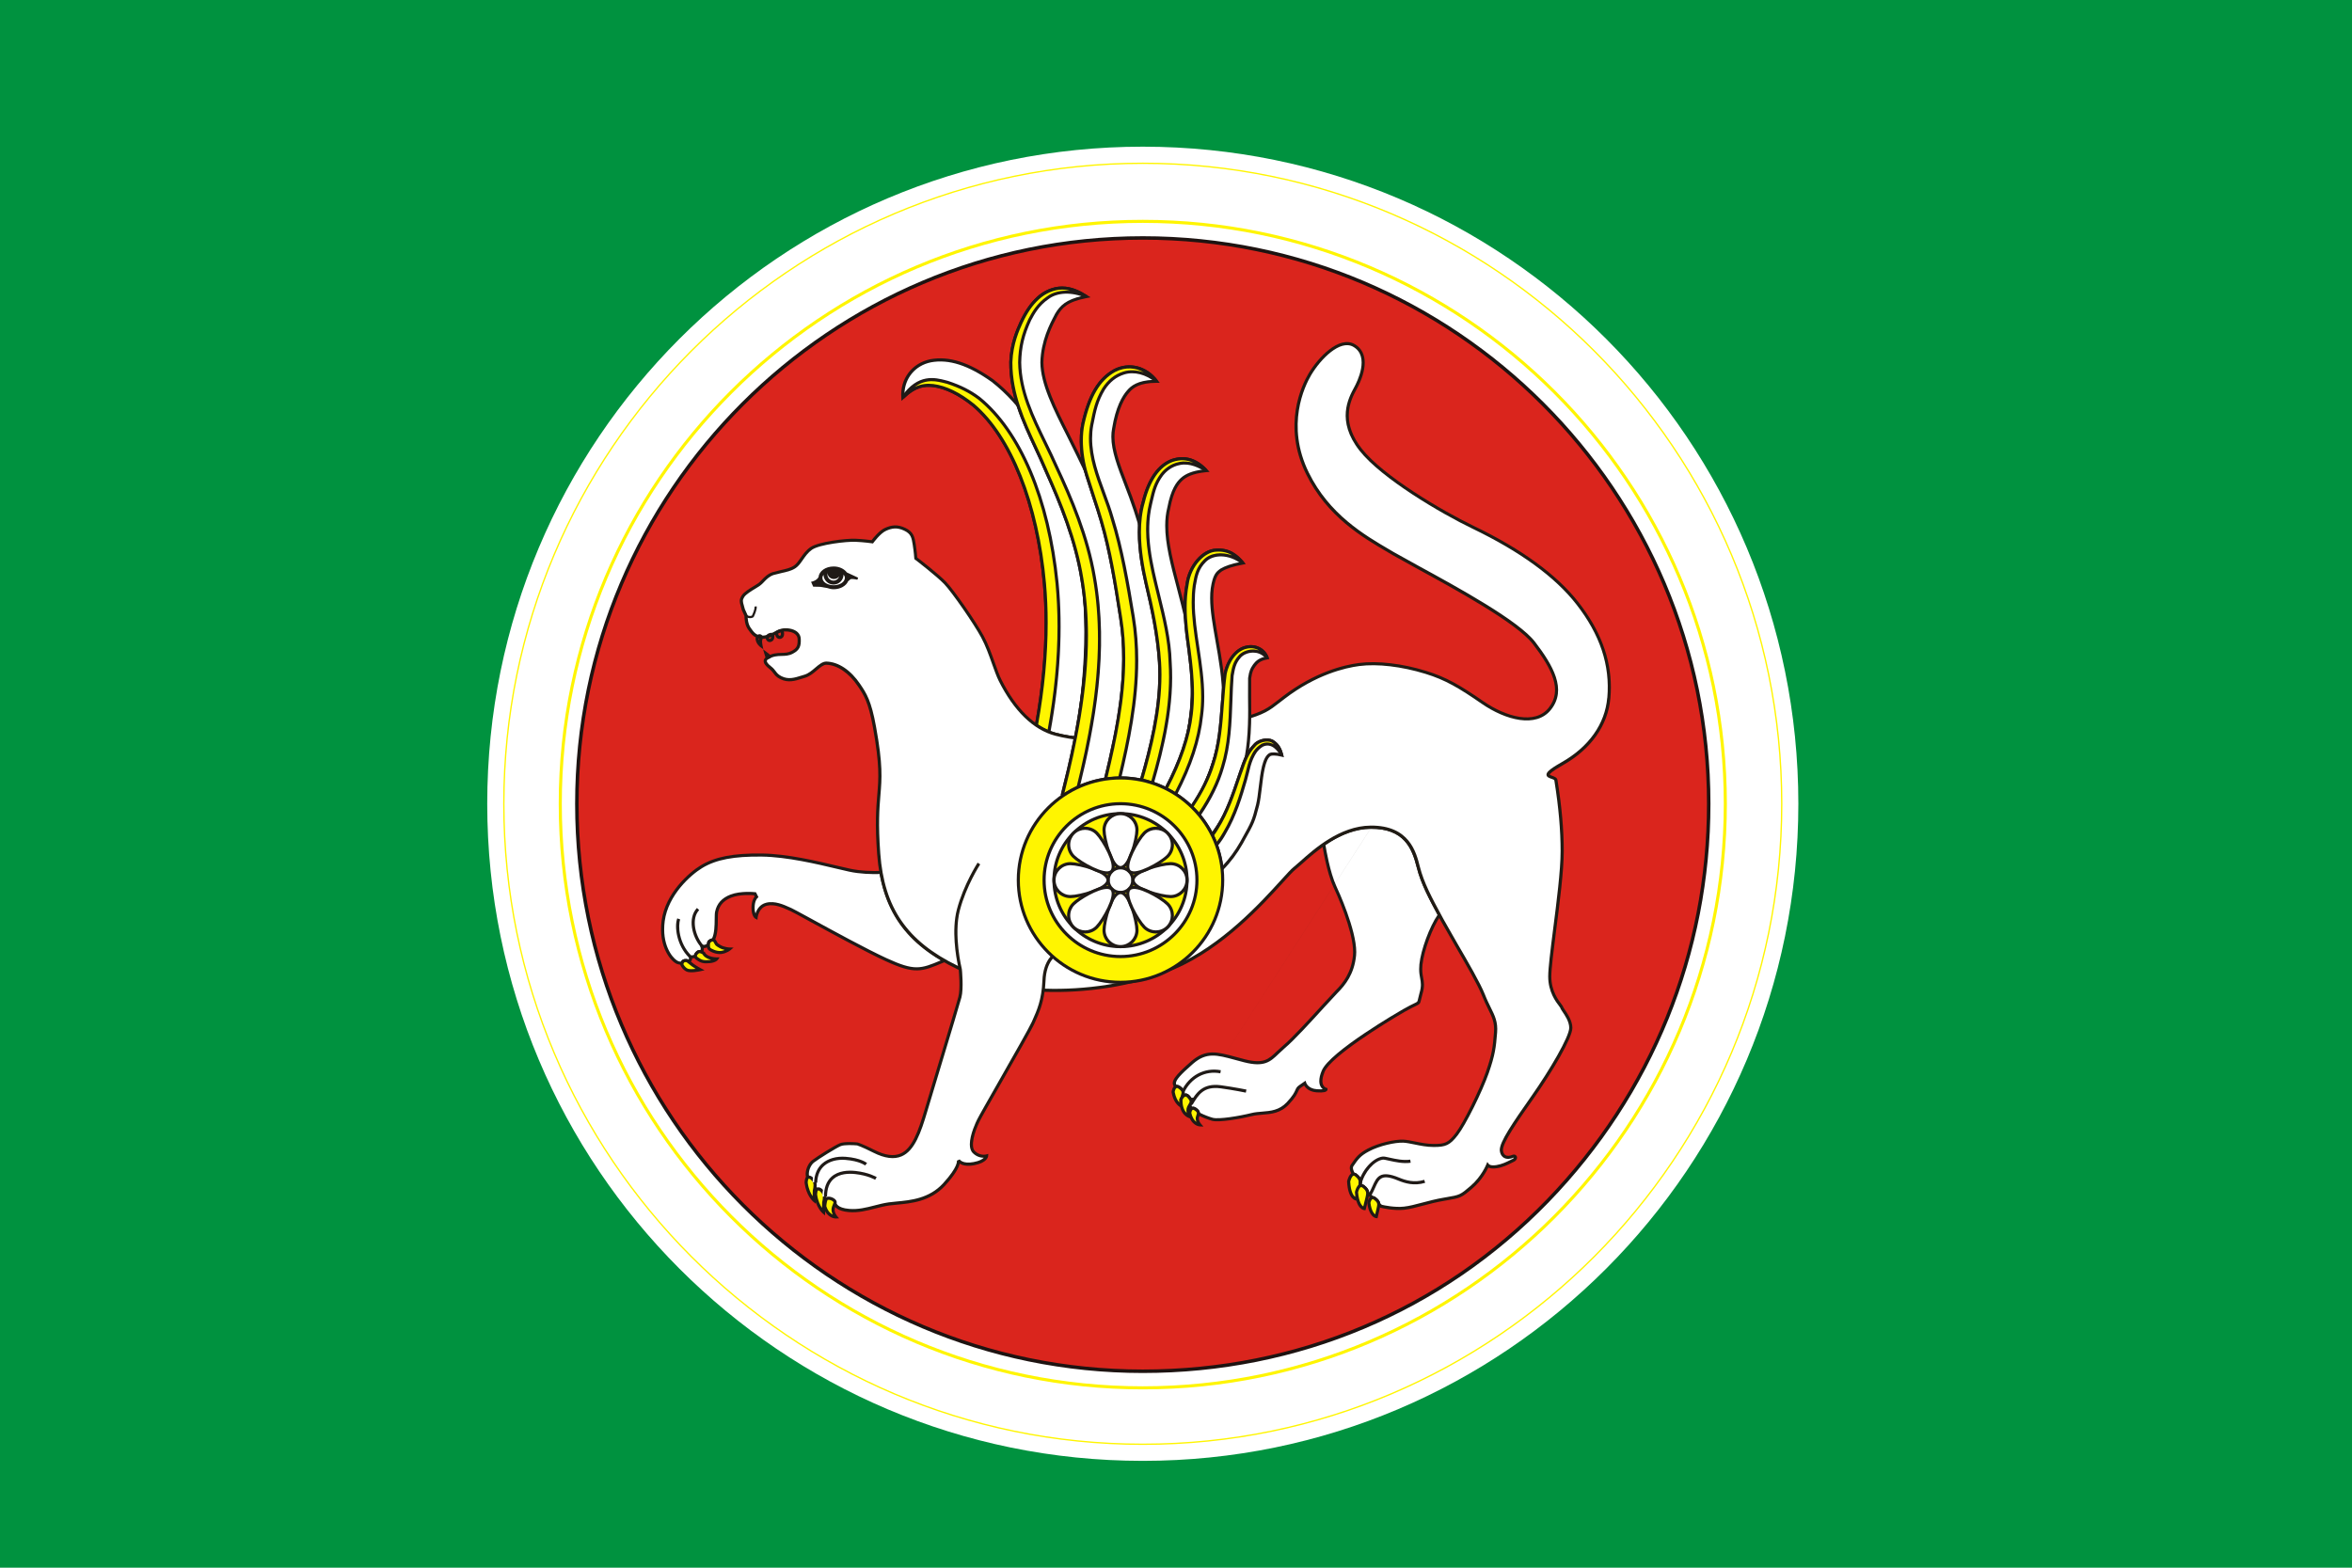<?xml version="1.0" encoding="UTF-8" standalone="no"?>
<!-- Created with Inkscape (http://www.inkscape.org/) -->

<svg
   xmlns:dc="http://purl.org/dc/elements/1.1/"
   xmlns:cc="http://creativecommons.org/ns#"
   xmlns:rdf="http://www.w3.org/1999/02/22-rdf-syntax-ns#"
   xmlns:svg="http://www.w3.org/2000/svg"
   xmlns="http://www.w3.org/2000/svg"
   xmlns:sodipodi="http://sodipodi.sourceforge.net/DTD/sodipodi-0.dtd"
   xmlns:inkscape="http://www.inkscape.org/namespaces/inkscape"
   version="1.0"
   width="900"
   height="600"
   id="svg3105"
   inkscape:version="0.47 r22583"
   sodipodi:docname="Coat_of_Arms_of_Tatarstan.svg">
  <sodipodi:namedview
     pagecolor="#ffffff"
     bordercolor="#666666"
     borderopacity="1"
     objecttolerance="10"
     gridtolerance="10"
     guidetolerance="10"
     inkscape:pageopacity="0"
     inkscape:pageshadow="2"
     inkscape:window-width="1005"
     inkscape:window-height="696"
     id="namedview136"
     showgrid="false"
     inkscape:zoom="0.39333333"
     inkscape:cx="300"
     inkscape:cy="300"
     inkscape:window-x="1495"
     inkscape:window-y="227"
     inkscape:window-maximized="0"
     inkscape:current-layer="svg3105" />
  <defs
     id="defs3107">
    <inkscape:perspective
       sodipodi:type="inkscape:persp3d"
       inkscape:vp_x="0 : 300 : 1"
       inkscape:vp_y="0 : 1000 : 0"
       inkscape:vp_z="600 : 300 : 1"
       inkscape:persp3d-origin="300 : 200 : 1"
       id="perspective140" />
  </defs>
  <rect
     style="fill:#00923f;fill-opacity:1;stroke:none"
     id="rect3322"
     width="900"
     height="600"
     x="0"
     y="9.7330997e-15" />
  <g
     id="g3207"
     transform="translate(137.288,7.627)">
    <path
       id="_133444192"
       style="fill:#ffffff;fill-rule:evenodd"
       d="m 300.005,551.486 c 138.445,0 250.851,-112.401 250.851,-251.486 0,-139.082 -112.406,-251.492 -250.851,-251.492 -138.445,0 -250.852,112.41 -250.852,251.492 0,139.085 112.407,251.486 250.852,251.486 z" />
    <path
       id="_133443808"
       style="fill:#da251d;fill-rule:evenodd"
       d="m 300.005,517.195 c 124.475,0 216.553,-101.606 216.553,-217.195 0,-119.393 -97.162,-216.555 -216.553,-216.555 -119.392,0 -216.557,97.162 -216.557,216.555 0,120.032 97.165,217.195 216.557,217.195 z" />
    <path
       id="_133443424"
       style="fill:#1e1311;fill-rule:evenodd"
       d="m 82.781,299.999 c 0,120.129 97.446,217.862 217.223,217.862 59.369,0 114.57,-23.246 155.434,-65.455 39.842,-41.156 61.785,-95.282 61.785,-152.406 0,-119.775 -97.444,-217.221 -217.219,-217.221 -119.777,0 -217.223,97.445 -217.223,217.221 l 0,0 z m 1.334,0 c 0,-119.041 96.848,-215.888 215.89,-215.888 119.041,0 215.888,96.847 215.888,215.888 0,56.777 -21.81,110.574 -61.411,151.48 -40.611,41.948 -95.47,65.048 -154.477,65.048 -119.042,0 -215.89,-97.134 -215.89,-216.529 z" />
    <path
       id="_133442664"
       style="fill:#fff500;fill-rule:evenodd"
       d="m 76.511,299.999 c 0,123.586 100.258,224.13 223.493,224.13 123.236,0 223.497,-100.544 223.497,-224.13 0,-123.236 -100.261,-223.498 -223.497,-223.498 -123.234,0 -223.493,100.262 -223.493,223.498 l 0,0 z m 1.175,0 c 0,-122.59 99.732,-222.323 222.318,-222.323 122.588,0 222.322,99.734 222.322,222.323 0,122.938 -99.734,222.955 -222.322,222.955 -122.586,0 -222.318,-100.017 -222.318,-222.955 l 0,0 z" />
    <path
       id="_21374056"
       style="fill:#fff500;fill-rule:evenodd"
       d="m 55.251,299.999 c 0,135.309 109.796,245.39 244.753,245.39 134.955,0 244.749,-110.081 244.749,-245.39 0,-135.307 -109.794,-245.387 -244.749,-245.387 -134.957,0 -244.753,110.079 -244.753,245.387 z m 0.508,0 c 0,-135.027 109.568,-244.88 244.245,-244.88 134.675,0 244.24,109.853 244.24,244.88 0,135.029 -109.565,244.883 -244.24,244.883 -134.677,0 -244.245,-109.854 -244.245,-244.883 z" />
    <g
       id="g33"
       style="fill-rule:evenodd"
       transform="matrix(6.661,0,0,6.661,-399.083,-688.118)">
      <path
         id="_21402112"
         style="fill:#ffffff"
         d="m 89.91,152.29 c -0.449,0.013 -1.166,0.005 -1.808,-0.134 -1.023,-0.223 -3.247,-0.846 -5.028,-0.868 -1.781,-0.023 -2.737,0.223 -3.471,0.667 -0.736,0.446 -2.004,1.625 -2.204,3.115 -0.198,1.491 0.557,2.314 0.847,2.404 0.089,0.027 0.166,0.032 0.238,0.026 0.008,-0.022 0.019,-0.048 0.04,-0.078 0.077,-0.106 0.258,-0.062 0.258,-0.062 0,0 0.017,0.015 0.045,0.04 0.014,-0.006 0.03,-0.011 0.042,-0.015 0.156,-0.045 0.089,-0.246 0.089,-0.246 0,0 0.129,0.021 0.295,-0.039 -0.01,-0.062 0.02,-0.141 0.142,-0.236 0.054,-0.042 0.129,-0.032 0.193,-0.008 0.126,-0.188 0.017,-0.363 0.017,-0.363 0,0 0.111,0.144 0.395,-0.045 0.003,-0.082 0.017,-0.156 0.04,-0.178 0.027,-0.03 0.134,-0.119 0.233,-0.1 0.257,-0.454 0.141,-1.333 0.201,-1.613 0.067,-0.31 0.245,-0.689 0.822,-0.91 0.579,-0.224 1.38,-0.135 1.38,-0.135 l 0.089,0.178 c 0,0 -0.2,0.154 -0.2,0.623 0,0.466 0.178,0.556 0.178,0.556 0,0 0.067,-0.623 0.601,-0.758 0.533,-0.133 1.134,0.202 1.402,0.313 0.266,0.11 3.76,2.091 5.449,2.869 1.692,0.779 2.026,0.624 3.339,0.066 l -0.025,-0.037 c -2.088,-1.209 -3.202,-2.789 -3.596,-5.034 l 0,0 z" />
      <path
         id="_21369712"
         style="fill:#1f1a17"
         d="m 79.557,151.879 c -0.687,0.414 -2.037,1.614 -2.247,3.181 -0.203,1.52 0.557,2.393 0.909,2.498 0.092,0.03 0.18,0.04 0.273,0.031 l 0.049,-0.004 0.027,-0.056 0.03,-0.054 c 0.03,-0.041 0.109,-0.035 0.146,-0.028 0.012,0.011 0.065,0.053 0.065,0.053 l 0.084,-0.028 c 0.062,-0.018 0.112,-0.057 0.138,-0.111 0.023,-0.041 0.03,-0.088 0.03,-0.128 0,-0.001 0,-0.002 0,-0.004 0.06,-0.004 0.132,-0.014 0.221,-0.044 l 0.067,-0.025 -0.007,-0.071 c -0.003,-0.003 -0.003,-0.005 -0.003,-0.008 0,-0.039 0.04,-0.092 0.109,-0.145 0.02,-0.014 0.059,-0.013 0.109,0.005 l 0.067,0.025 0.037,-0.059 c 0.059,-0.085 0.076,-0.168 0.076,-0.239 0,-0.012 -0.002,-0.021 -0.002,-0.031 0.079,0 0.183,-0.026 0.312,-0.112 l 0.037,-0.026 0.003,-0.045 c 0.003,-0.069 0.013,-0.111 0.02,-0.123 0.035,-0.035 0.102,-0.08 0.144,-0.071 l 0.064,0.013 0.032,-0.056 c 0.188,-0.33 0.191,-0.853 0.193,-1.235 0,-0.173 0.003,-0.322 0.017,-0.404 0.058,-0.257 0.196,-0.627 0.768,-0.845 0.475,-0.184 1.117,-0.147 1.291,-0.133 0.015,0.029 0.022,0.045 0.039,0.077 -0.069,0.085 -0.184,0.279 -0.184,0.639 0,0.508 0.205,0.624 0.228,0.636 l 0.116,0.057 0.012,-0.128 c 0.003,-0.023 0.069,-0.563 0.535,-0.68 0.428,-0.106 0.919,0.118 1.211,0.25 l 0.134,0.059 c 0.082,0.034 0.54,0.283 1.117,0.6 1.271,0.693 3.19,1.743 4.33,2.268 1.712,0.788 2.098,0.623 3.374,0.083 l 0.133,-0.054 -0.091,-0.146 -0.02,-0.011 c -2.063,-1.196 -3.158,-2.728 -3.552,-4.972 l -0.012,-0.077 -0.08,0.002 c -0.473,0.013 -1.166,0.003 -1.786,-0.133 l -0.691,-0.159 c -1.154,-0.275 -2.9,-0.692 -4.356,-0.71 -1.645,-0.021 -2.698,0.184 -3.517,0.68 l 0,0 z m -1.285,5.509 c -0.196,-0.061 -0.815,-0.656 -0.815,-1.825 0,-0.152 0.01,-0.31 0.032,-0.481 0.203,-1.497 1.501,-2.651 2.16,-3.049 0.793,-0.48 1.816,-0.675 3.424,-0.654 1.436,0.019 3.17,0.431 4.32,0.705 l 0.691,0.16 c 0.609,0.133 1.278,0.149 1.756,0.137 0.404,2.191 1.528,3.77 3.522,4.955 -1.197,0.507 -1.536,0.61 -3.128,-0.122 -1.135,-0.522 -3.052,-1.569 -4.32,-2.263 -0.63,-0.343 -1.043,-0.57 -1.135,-0.609 l -0.129,-0.057 c -0.315,-0.142 -0.839,-0.381 -1.33,-0.257 -0.384,0.094 -0.548,0.403 -0.617,0.618 -0.028,-0.071 -0.05,-0.171 -0.05,-0.331 0,-0.411 0.164,-0.553 0.166,-0.555 l 0.054,-0.045 -0.03,-0.065 -0.111,-0.221 -0.05,-0.005 c -0.032,-0.004 -0.829,-0.089 -1.422,0.139 -0.491,0.189 -0.778,0.509 -0.877,0.978 -0.022,0.098 -0.022,0.248 -0.025,0.44 -0.003,0.348 -0.008,0.813 -0.154,1.105 -0.122,0.015 -0.221,0.108 -0.233,0.123 -0.04,0.04 -0.054,0.119 -0.059,0.184 -0.173,0.102 -0.24,0.046 -0.242,0.044 l -0.144,0.105 c 0.003,0.004 0.03,0.054 0.03,0.124 0,0.027 -0.008,0.061 -0.02,0.092 -0.094,-0.013 -0.161,0.008 -0.198,0.038 -0.097,0.076 -0.144,0.154 -0.162,0.233 -0.119,0.031 -0.205,0.025 -0.208,0.023 l -0.141,-0.018 0.044,0.136 c 0.003,0.014 0.01,0.04 0.01,0.066 0,0.017 -0.003,0.031 -0.01,0.043 -0.003,0.008 -0.01,0.015 -0.027,0.022 -0.003,-10e-4 -0.022,-0.019 -0.022,-0.019 l -0.023,-0.005 c -0.089,-0.021 -0.263,-0.026 -0.352,0.097 0,0 -0.01,0.021 -0.02,0.04 -0.052,0 -0.104,-0.005 -0.158,-0.023 l 0,0 z" />
      <path
         id="_21369328"
         style="fill:#ffffff"
         d="m 119.937,160.229 c 1.119,-0.642 0.767,-0.207 0.995,-0.975 0.229,-0.767 -0.084,-0.87 0,-1.68 0.083,-0.808 0.58,-2.176 1.058,-2.841 l -10e-4,-0.015 c -0.535,-0.989 -0.984,-1.834 -1.206,-2.733 -0.248,-0.991 -0.677,-2.32 -2.749,-2.296 -0.994,0.01 -1.901,0.446 -2.64,0.949 l -0.038,0.053 c 0,0 0.228,1.535 0.643,2.425 0.415,0.892 1.223,2.884 1.121,3.942 -0.105,1.056 -0.602,1.659 -1.038,2.095 -0.435,0.434 -2.259,2.528 -3.008,3.151 -0.745,0.621 -0.891,1.16 -2.281,0.81 -1.389,-0.354 -2.071,-0.707 -3.006,0.102 -0.931,0.808 -1.119,1.099 -0.972,1.327 0.012,0.022 0.026,0.042 0.041,0.058 0.054,-0.025 0.123,-0.019 0.217,0.051 0.259,0.195 0.211,0.3 0.159,0.472 0.008,0.01 0.018,0.022 0.028,0.035 0.076,-0.084 0.193,-0.134 0.334,0.024 0.052,0.061 0.089,0.113 0.111,0.157 0.04,-0.003 0.062,-0.009 0.062,-0.009 0,0 -0.019,0.021 -0.043,0.057 0.032,0.103 -0.013,0.173 -0.07,0.266 0.008,0.054 0.029,0.112 0.07,0.174 0.01,0.015 0.023,0.027 0.032,0.04 0.049,-0.04 0.122,-0.048 0.224,0.023 0.154,0.107 0.18,0.18 0.169,0.26 0.264,0.142 0.581,0.26 0.799,0.321 0.372,0.103 1.597,-0.105 2.262,-0.272 0.663,-0.164 1.428,0.044 2.071,-0.641 0.643,-0.683 0.436,-0.788 0.707,-0.975 0.266,-0.186 0.266,-0.186 0.266,-0.186 0,0 0.127,0.395 0.687,0.434 0.56,0.044 0.536,-0.083 0.536,-0.083 0,0 -0.536,-0.123 -0.164,-1.037 0.374,-0.912 3.504,-2.84 4.624,-3.483 l 0,0 z" />
      <path
         id="_21368944"
         style="fill:#1f1a17"
         d="m 118.032,149.599 c -0.868,0.009 -1.747,0.326 -2.691,0.966 l -0.013,0.01 -0.069,0.093 0.005,0.036 c 0.009,0.063 0.235,1.559 0.65,2.452 0.569,1.223 1.202,2.977 1.112,3.892 -0.099,1.005 -0.566,1.595 -1.013,2.039 l -0.755,0.816 c -0.733,0.806 -1.739,1.909 -2.244,2.332 l -0.382,0.347 c -0.462,0.446 -0.745,0.715 -1.82,0.442 l -0.526,-0.14 c -1.072,-0.291 -1.717,-0.468 -2.56,0.263 -0.956,0.829 -1.179,1.151 -0.993,1.443 l 0.094,0.13 0.065,-0.038 c 0.034,-0.018 0.085,0.012 0.123,0.041 0.195,0.149 0.178,0.204 0.135,0.35 l -0.023,0.069 0.128,0.155 0.066,-0.079 c 0.032,-0.035 0.062,-0.049 0.087,-0.049 0.043,0 0.084,0.04 0.114,0.074 0,0 0.084,0.114 0.097,0.131 l -0.003,0.001 0.019,0.038 c 0.005,0.015 0.008,0.029 0.008,0.043 0,0.039 -0.022,0.078 -0.065,0.145 l -0.016,0.026 0,0.036 c 0.011,0.076 0.038,0.147 0.088,0.216 l 0.087,0.112 0.074,-0.053 c 0.01,-0.008 0.038,-0.03 0.114,0.025 0.145,0.101 0.137,0.146 0.134,0.176 l -0.01,0.061 0.057,0.031 c 0.285,0.153 0.618,0.27 0.817,0.327 0.411,0.114 1.704,-0.119 2.306,-0.269 0.189,-0.048 0.387,-0.063 0.597,-0.081 0.512,-0.04 1.044,-0.081 1.52,-0.588 0.38,-0.403 0.472,-0.614 0.534,-0.754 0.043,-0.098 0.062,-0.142 0.156,-0.208 0,0 0.106,-0.072 0.186,-0.126 0.08,0.136 0.277,0.359 0.71,0.393 0.439,0.031 0.552,-0.035 0.6,-0.087 0.028,-0.03 0.039,-0.067 0.034,-0.103 l -0.009,-0.056 -0.057,-0.015 c -0.005,-0.001 -0.117,-0.03 -0.181,-0.161 -0.084,-0.165 -0.057,-0.428 0.077,-0.754 0.354,-0.867 3.431,-2.776 4.584,-3.441 0.319,-0.184 0.514,-0.275 0.644,-0.337 0.238,-0.114 0.265,-0.133 0.309,-0.352 l 0.085,-0.338 c 0.133,-0.449 0.089,-0.69 0.041,-0.943 -0.036,-0.2 -0.075,-0.408 -0.039,-0.753 0.084,-0.81 0.59,-2.169 1.04,-2.799 l 0.022,-0.028 -0.01,-0.07 -0.007,-0.013 c -0.498,-0.923 -0.97,-1.795 -1.198,-2.712 -0.208,-0.835 -0.597,-2.389 -2.836,-2.365 l 0,0 z m 0.003,0.181 c 1.933,-0.022 2.384,1.138 2.656,2.228 0.234,0.928 0.702,1.798 1.197,2.717 -0.467,0.676 -0.961,2.01 -1.046,2.841 -0.01,0.103 -0.014,0.195 -0.014,0.279 0,0.217 0.03,0.378 0.057,0.524 0.022,0.122 0.043,0.235 0.043,0.369 0,0.134 -0.021,0.287 -0.083,0.493 l -0.087,0.353 c -0.028,0.137 -0.028,0.137 -0.21,0.224 -0.131,0.063 -0.328,0.158 -0.656,0.344 -0.172,0.1 -4.213,2.43 -4.662,3.529 -0.094,0.225 -0.139,0.423 -0.139,0.594 0,0.119 0.022,0.225 0.07,0.314 0.036,0.072 0.084,0.119 0.128,0.155 -0.067,0.009 -0.173,0.013 -0.344,0 -0.489,-0.035 -0.6,-0.359 -0.605,-0.374 l -0.037,-0.114 -0.098,0.069 -0.27,0.187 c -0.136,0.092 -0.174,0.175 -0.219,0.281 -0.057,0.129 -0.144,0.323 -0.502,0.705 -0.426,0.455 -0.922,0.495 -1.403,0.534 -0.207,0.017 -0.423,0.032 -0.626,0.084 -0.687,0.171 -1.869,0.367 -2.215,0.27 -0.18,-0.05 -0.477,-0.156 -0.74,-0.292 -0.01,-0.097 -0.067,-0.184 -0.203,-0.277 -0.1,-0.069 -0.178,-0.073 -0.238,-0.06 -0.019,-0.031 -0.032,-0.062 -0.04,-0.096 0.04,-0.061 0.075,-0.125 0.075,-0.204 0,-0.014 -0.008,-0.031 -0.008,-0.045 0.005,-0.009 0.146,-0.192 0.146,-0.192 0,0 -0.217,0.023 -0.22,0.023 -0.038,-0.052 -0.085,-0.12 -0.085,-0.12 -0.079,-0.089 -0.16,-0.133 -0.247,-0.135 -0.017,0 -0.043,0.008 -0.065,0.013 0.003,-0.022 0.013,-0.045 0.013,-0.065 0,-0.112 -0.054,-0.221 -0.234,-0.355 -0.096,-0.074 -0.17,-0.086 -0.232,-0.079 -0.003,-0.002 -0.005,-0.008 -0.005,-0.008 -0.019,-0.029 -0.03,-0.058 -0.03,-0.096 0,-0.167 0.222,-0.453 0.987,-1.116 0.769,-0.667 1.349,-0.509 2.396,-0.225 l 0.529,0.141 c 1.171,0.298 1.516,-0.031 1.991,-0.487 l 0.367,-0.339 c 0.516,-0.428 1.527,-1.538 2.263,-2.346 l 0.752,-0.811 c 0.466,-0.468 0.958,-1.089 1.063,-2.149 0.005,-0.066 0.01,-0.134 0.01,-0.204 0,-1.298 -1.017,-3.521 -1.141,-3.782 -0.37,-0.799 -0.592,-2.14 -0.629,-2.365 0.003,-0.004 0.003,-0.006 0.006,-0.008 0.907,-0.616 1.754,-0.919 2.581,-0.927 l -10.384,16.1" />
      <path
         id="_21298872"
         style="fill:#ffffff"
         d="m 92.91,124.313 c 0.475,0.061 1.258,0.279 2.311,1.126 2.381,2.028 3.723,6.229 4.082,10.258 0.246,2.757 -0.002,5.587 -0.46,8.14 0.327,0.223 0.691,0.403 1.095,0.511 0.369,0.097 0.763,0.169 1.174,0.22 0.51,-2.81 0.758,-5.925 0.411,-9.095 -0.53,-4.367 -1.987,-8.919 -5.204,-11.444 -1.389,-0.984 -2.511,-1.331 -3.557,-1.138 -1.045,0.212 -1.662,1.12 -1.593,2.108 0.733,-0.709 1.268,-0.732 1.741,-0.687 l 0,0 z" />
      <path
         id="_21298608"
         style="fill:#1f1a17"
         d="m 92.747,122.801 c -1.058,0.217 -1.744,1.122 -1.668,2.205 l 0.012,0.191 0.139,-0.133 c 0.711,-0.689 1.214,-0.705 1.666,-0.661 0.704,0.089 1.466,0.462 2.269,1.105 2.125,1.812 3.639,5.625 4.048,10.198 0.064,0.721 0.097,1.469 0.097,2.234 0,1.845 -0.186,3.815 -0.557,5.88 l -0.01,0.057 0.046,0.034 c 0.359,0.244 0.739,0.422 1.125,0.524 0.356,0.094 0.755,0.17 1.186,0.223 l 0.085,0.009 0.015,-0.083 c 0.582,-3.216 0.721,-6.285 0.411,-9.119 -0.453,-3.732 -1.731,-8.753 -5.238,-11.505 -1.393,-0.988 -2.544,-1.356 -3.626,-1.159 l 0,0 z m 0.032,0.178 c 1.03,-0.189 2.14,0.167 3.487,1.125 3.456,2.709 4.719,7.684 5.167,11.381 0.106,0.972 0.159,1.973 0.159,2.997 0,1.918 -0.185,3.918 -0.555,5.982 -0.388,-0.049 -0.75,-0.118 -1.077,-0.203 -0.35,-0.093 -0.692,-0.255 -1.021,-0.473 0.367,-2.051 0.55,-4.009 0.55,-5.847 0,-0.772 -0.032,-1.523 -0.096,-2.251 -0.411,-4.618 -1.95,-8.475 -4.112,-10.318 -0.832,-0.67 -1.625,-1.055 -2.361,-1.147 l -0.002,0 c -0.441,-0.044 -0.969,-0.03 -1.66,0.574 0.02,-0.901 0.621,-1.637 1.521,-1.819 l 0,0 z" />
      <path
         id="_21298088"
         style="fill:#fff500"
         d="m 92.91,124.313 c 0.475,0.061 1.258,0.279 2.311,1.126 2.381,2.028 3.723,6.229 4.082,10.258 0.246,2.757 -0.002,5.587 -0.46,8.14 0.221,0.15 0.458,0.281 0.714,0.384 0.489,-2.669 0.753,-5.629 0.47,-8.558 -0.411,-4.121 -1.801,-8.444 -4.481,-10.621 -0.607,-0.45 -1.154,-0.695 -1.813,-0.913 -0.607,-0.154 -1.605,-0.521 -2.564,0.869 0.733,-0.709 1.268,-0.732 1.741,-0.687 z" />
      <path
         id="_21377000"
         style="fill:#1f1a17"
         d="m 91.094,124.949 0.136,0.115 c 0.711,-0.689 1.214,-0.705 1.666,-0.661 0.704,0.089 1.466,0.462 2.269,1.105 2.125,1.812 3.639,5.625 4.048,10.198 0.064,0.721 0.097,1.469 0.097,2.234 0,1.845 -0.186,3.815 -0.557,5.88 l -0.01,0.057 0.046,0.034 c 0.235,0.16 0.48,0.292 0.731,0.392 l 0.105,0.041 0.019,-0.109 c 0.565,-3.07 0.723,-5.956 0.471,-8.58 -0.483,-4.852 -2.128,-8.745 -4.513,-10.682 -0.552,-0.41 -1.085,-0.678 -1.84,-0.928 -0.008,-0.003 -0.122,-0.032 -0.122,-0.032 -0.601,-0.156 -1.61,-0.423 -2.546,0.936 l 0,0 z m 2.502,-0.762 0.117,0.03 c 0.728,0.242 1.246,0.503 1.779,0.899 2.345,1.903 3.968,5.753 4.446,10.559 0.077,0.8 0.116,1.627 0.116,2.476 0,1.879 -0.191,3.866 -0.568,5.937 -0.185,-0.081 -0.369,-0.178 -0.547,-0.297 0.367,-2.052 0.55,-4.01 0.55,-5.849 0,-0.772 -0.032,-1.523 -0.096,-2.251 -0.411,-4.618 -1.95,-8.475 -4.112,-10.318 -0.832,-0.67 -1.625,-1.055 -2.361,-1.147 l -0.002,0 c -0.305,-0.03 -0.652,-0.031 -1.065,0.168 0.659,-0.49 1.29,-0.325 1.744,-0.206 l 0,0 z" />
      <path
         id="_21376736"
         style="fill:#1f1a17"
         d="m 90.255,133.039 -0.318,0.261 0.114,0.14 0.317,-0.263 c 0.102,-0.082 0.218,-0.109 0.337,-0.075 0.184,0.052 0.35,0.237 0.433,0.484 0.043,0.12 0.058,0.249 0.058,0.376 0,0.225 -0.05,0.429 -0.082,0.543 -0.166,-0.087 -1.225,-0.638 -1.225,-0.638 l -0.085,0.158 1.411,0.736 0.037,-0.095 c 0.01,-0.026 0.233,-0.632 0.057,-1.141 -0.106,-0.305 -0.315,-0.527 -0.555,-0.596 -0.176,-0.051 -0.354,-0.012 -0.5,0.108 l 0,0 z" />
      <path
         id="_21376112"
         style="fill:#1f1a17"
         d="m 87.193,139.737 0.094,0.109 c 0.104,-0.092 0.396,-0.084 0.554,-0.058 l 0.026,-0.142 c -0.05,-0.007 -0.488,-0.074 -0.674,0.092 l 0,0 z" />
      <path
         id="_21375016"
         style="fill:#1f1a17"
         d="m 91.917,137.27 c 0.032,0.222 -0.043,0.646 -0.134,1.181 l -0.035,0.194 c -0.116,0.678 -0.701,1.021 -0.946,1.138 -0.315,0.148 -1.474,0.369 -2.227,-0.018 l -0.064,0.13 c 0.807,0.414 2.011,0.182 2.353,0.019 0.265,-0.127 0.899,-0.5 1.028,-1.245 l 0.032,-0.193 c 0.099,-0.569 0.168,-0.98 0.134,-1.226 l -0.141,0.021 z" />
      <path
         id="_21370016"
         style="fill:#1f1a17"
         d="m 90.255,133.039 -0.318,0.261 0.114,0.14 0.317,-0.263 c 0.102,-0.082 0.218,-0.109 0.337,-0.075 0.184,0.052 0.35,0.237 0.433,0.484 0.043,0.12 0.058,0.249 0.058,0.376 0,0.225 -0.05,0.429 -0.082,0.543 -0.166,-0.087 -1.225,-0.638 -1.225,-0.638 l -0.085,0.158 1.411,0.736 0.037,-0.095 c 0.01,-0.026 0.233,-0.632 0.057,-1.141 -0.106,-0.305 -0.315,-0.527 -0.555,-0.596 -0.176,-0.051 -0.354,-0.012 -0.5,0.108 l 0,0 z" />
      <path
         id="_21374512"
         style="fill:#201b14"
         d="m 129.992,136.775 c -1.239,-1.588 -3.264,-3.067 -6.022,-4.394 -1.827,-0.882 -5.19,-2.863 -6.429,-4.433 -0.569,-0.721 -0.755,-1.369 -0.755,-1.915 0,-0.685 0.289,-1.215 0.471,-1.545 0.257,-0.473 0.444,-1.01 0.444,-1.487 0,-0.441 -0.159,-0.829 -0.568,-1.065 -0.904,-0.524 -2.117,0.764 -2.668,1.699 -0.379,0.644 -1.513,2.963 -0.139,5.76 1.206,2.456 3.237,3.642 4.721,4.509 l 0.245,0.145 1.415,0.786 c 2.146,1.172 5.736,3.133 6.646,4.326 1.128,1.474 1.715,2.664 0.909,3.672 -0.782,0.979 -2.44,0.516 -3.737,-0.378 -1.328,-0.916 -2.118,-1.385 -3.29,-1.747 -1.386,-0.427 -2.796,-0.591 -3.866,-0.453 -0.842,0.108 -2.527,0.503 -4.367,1.91 l -0.268,0.208 c -0.622,0.481 -0.853,0.662 -2.075,1.02 -0.065,0.018 -6.759,1.912 -10.698,0.869 -1.206,-0.322 -2.289,-1.377 -3.129,-3.058 -0.122,-0.244 -0.243,-0.587 -0.372,-0.948 -0.178,-0.503 -0.381,-1.07 -0.641,-1.553 -0.444,-0.821 -1.692,-2.62 -2.156,-3.106 -0.416,-0.437 -1.468,-1.252 -1.667,-1.403 -0.007,-0.103 -0.032,-0.407 -0.087,-0.754 -0.067,-0.42 -0.114,-0.72 -0.592,-0.947 -0.471,-0.224 -0.81,-0.162 -1.179,-0.001 -0.321,0.142 -0.663,0.569 -0.767,0.706 -0.132,-0.018 -0.508,-0.065 -0.924,-0.083 -0.535,-0.023 -2.133,0.162 -2.601,0.488 -0.252,0.178 -0.416,0.414 -0.562,0.622 -0.124,0.176 -0.237,0.339 -0.381,0.436 -0.204,0.136 -0.48,0.195 -0.751,0.255 l -0.468,0.119 c -0.287,0.095 -0.473,0.288 -0.622,0.445 -0.072,0.075 -0.141,0.149 -0.21,0.196 l -0.235,0.149 c -0.263,0.156 -0.587,0.353 -0.713,0.552 -0.077,0.122 -0.107,0.216 -0.107,0.314 0,0.1 0.03,0.204 0.07,0.347 l 0.049,0.182 c 0,0 0.139,0.307 0.154,0.339 0,0.008 0,0.01 0,0.023 0,0.125 0.017,0.481 0.193,0.736 0.203,0.296 0.409,0.59 0.939,0.543 0.263,-0.025 0.468,-0.135 0.648,-0.233 0.169,-0.091 0.327,-0.175 0.511,-0.185 0.264,-0.014 0.503,0.052 0.639,0.175 0.077,0.07 0.116,0.155 0.121,0.255 0.014,0.375 -0.035,0.528 -0.367,0.697 -0.185,0.096 -0.366,0.1 -0.557,0.105 -0.255,0.005 -0.54,0.01 -0.879,0.229 -0.116,0.077 -0.144,0.17 -0.146,0.232 -0.005,0.14 0.102,0.291 0.327,0.464 0.099,0.075 0.156,0.153 0.219,0.232 0.089,0.119 0.18,0.242 0.403,0.35 0.46,0.228 0.847,0.107 1.29,-0.033 l 0.159,-0.049 c 0.259,-0.08 0.48,-0.266 0.673,-0.433 0.191,-0.161 0.372,-0.314 0.527,-0.31 0.625,0.015 1.298,0.472 1.803,1.222 0.342,0.504 0.61,0.901 0.877,2.377 0.392,2.167 0.327,2.929 0.247,3.894 -0.064,0.764 -0.136,1.629 -0.007,3.375 0.235,3.209 1.594,5.209 4.689,6.662 0.01,0.099 0.099,1.082 -0.022,1.547 -0.082,0.318 -0.61,2.066 -1.12,3.757 l -0.837,2.783 c -0.352,1.177 -0.697,2.175 -1.37,2.467 -0.389,0.167 -0.874,0.1 -1.486,-0.208 -0.752,-0.378 -0.969,-0.428 -0.978,-0.429 -0.085,-0.009 -0.753,-0.068 -1.031,0.049 -0.273,0.111 -1.283,0.74 -1.578,0.967 -0.201,0.154 -0.352,0.457 -0.369,0.745 -0.003,0.017 -0.003,0.036 -0.003,0.053 0,0.146 0.039,0.261 0.116,0.339 0.104,0.104 0.198,0.158 0.272,0.189 -0.012,0.029 -0.022,0.062 -0.025,0.101 0,0.004 0,0.006 0,0.01 0,0.092 0.045,0.18 0.134,0.26 0.139,0.125 0.288,0.174 0.399,0.2 -0.025,0.049 -0.042,0.107 -0.042,0.168 0,0.073 0.022,0.147 0.079,0.22 0.144,0.186 0.511,0.238 0.664,0.252 0.047,0.136 0.222,0.396 0.889,0.45 0.542,0.043 1.031,-0.083 1.503,-0.203 0.263,-0.067 0.533,-0.136 0.807,-0.177 l 0.434,-0.046 c 0.82,-0.075 1.942,-0.178 2.782,-1.093 0.599,-0.654 0.785,-1.046 0.837,-1.266 0.142,0.09 0.397,0.172 0.826,0.092 0.758,-0.142 0.805,-0.489 0.808,-0.526 l 0.01,-0.127 -0.124,0.032 c -0.015,0.003 -0.356,0.092 -0.646,-0.199 -0.253,-0.252 -0.047,-1.058 0.285,-1.721 0.108,-0.221 0.624,-1.124 1.221,-2.171 0.83,-1.459 1.773,-3.11 1.917,-3.438 l 0.062,-0.141 c 0.188,-0.419 0.411,-0.921 0.515,-1.673 2.204,0.077 5.061,-0.257 7.476,-1.304 2.812,-1.218 5.043,-3.674 6.242,-4.994 0.327,-0.361 0.565,-0.622 0.693,-0.721 l 0.389,-0.336 c 0.777,-0.696 2.228,-1.993 3.927,-2.01 1.933,-0.022 2.384,1.138 2.656,2.228 0.236,0.942 0.716,1.83 1.273,2.859 l 0.109,0.201 0.81,1.419 c 0.61,1.05 1.302,2.238 1.552,2.875 0.118,0.299 0.238,0.538 0.341,0.751 0.238,0.482 0.397,0.802 0.35,1.369 -0.067,0.856 -0.11,1.244 -0.469,2.274 -0.361,1.041 -1.305,2.945 -1.741,3.511 -0.43,0.561 -0.625,0.618 -1.258,0.618 -0.37,0 -0.741,-0.076 -1.065,-0.142 -0.24,-0.049 -0.468,-0.094 -0.664,-0.105 -0.475,-0.026 -1.444,0.184 -2.071,0.521 -0.51,0.276 -0.661,0.478 -0.958,0.913 -0.092,0.136 -0.071,0.332 0.068,0.596 l 0.03,0.059 0.067,-0.013 c 0.021,-0.004 0.052,0.008 0.084,0.036 0.206,0.167 0.228,0.269 0.2,0.434 l -0.008,0.04 0.119,0.144 0.04,0 c 0.021,0.001 0.049,0.013 0.076,0.035 0.167,0.132 0.203,0.217 0.208,0.303 l 0.002,0.032 0.317,0.334 0.047,-0.01 c 0.026,-0.004 0.057,0.015 0.077,0.031 0.154,0.114 0.187,0.184 0.193,0.255 l 0.003,0.036 0.173,0.163 0.023,0.005 c 0.029,0.008 0.742,0.184 1.359,0.115 0.317,-0.036 0.663,-0.127 1.064,-0.234 0.37,-0.098 0.789,-0.208 1.239,-0.284 l 0.127,-0.022 c 0.805,-0.137 0.852,-0.145 1.494,-0.696 0.519,-0.451 0.799,-0.972 0.901,-1.191 0.089,0.044 0.238,0.08 0.495,0.039 0.345,-0.054 0.617,-0.193 0.818,-0.293 l 0.151,-0.074 c 0.162,-0.072 0.214,-0.217 0.17,-0.316 -0.038,-0.084 -0.141,-0.139 -0.287,-0.072 -0.097,0.041 -0.246,0.07 -0.354,0.011 -0.08,-0.045 -0.132,-0.132 -0.151,-0.26 -0.065,-0.405 0.876,-1.745 1.784,-3.041 1.068,-1.522 2.202,-3.444 2.202,-4.017 0,-0.41 -0.269,-0.804 -0.428,-1.038 -0.039,-0.06 -0.086,-0.127 -0.092,-0.145 l 0,0.013 c 0,-0.05 -0.03,-0.091 -0.103,-0.189 -0.176,-0.228 -0.587,-0.763 -0.587,-1.589 0,-0.468 0.131,-1.49 0.279,-2.673 0.206,-1.598 0.436,-3.409 0.436,-4.534 0,-1.214 -0.118,-2.563 -0.348,-4.006 l -0.013,-0.084 c -0.023,-0.142 -0.179,-0.197 -0.302,-0.24 -0.049,-0.017 -0.131,-0.047 -0.146,-0.068 0.008,-0.035 0.089,-0.165 0.763,-0.544 1.622,-0.918 2.59,-2.286 2.725,-3.855 0.017,-0.207 0.027,-0.411 0.027,-0.616 0,-1.685 -0.608,-3.287 -1.848,-4.875 l 0,0 z" />
      <path
         id="_21365608"
         style="fill:#ffffff"
         d="m 131.634,142.249 c -0.128,1.508 -1.066,2.827 -2.635,3.714 -0.728,0.413 -0.867,0.582 -0.855,0.722 0.01,0.128 0.146,0.176 0.268,0.218 0.067,0.022 0.178,0.061 0.182,0.098 l 0.013,0.083 c 0.23,1.437 0.347,2.775 0.347,3.979 0,1.115 -0.229,2.919 -0.433,4.512 -0.151,1.189 -0.279,2.215 -0.279,2.695 0,0.889 0.436,1.457 0.622,1.7 l 0.072,0.1 -0.003,-0.022 c 0,0.054 0.036,0.11 0.12,0.233 0.148,0.217 0.397,0.582 0.397,0.937 0,0.508 -1.125,2.427 -2.169,3.913 -1.119,1.596 -1.822,2.623 -1.822,3.107 0,0.022 0.003,0.045 0.005,0.066 0.037,0.234 0.152,0.339 0.243,0.388 0.164,0.09 0.374,0.057 0.512,-0.006 0.024,-0.008 0.039,-0.01 0.049,-0.01 -0.003,0.013 -0.018,0.048 -0.076,0.074 l -0.159,0.078 c -0.188,0.094 -0.449,0.225 -0.764,0.276 -0.345,0.054 -0.426,-0.051 -0.429,-0.052 l -0.097,-0.126 -0.061,0.145 c -0.002,0.006 -0.272,0.685 -0.9,1.227 -0.603,0.517 -0.617,0.52 -1.404,0.654 l -0.127,0.022 c -0.458,0.077 -0.882,0.19 -1.253,0.288 -0.397,0.105 -0.736,0.195 -1.041,0.228 -0.527,0.06 -1.153,-0.076 -1.272,-0.105 -0.022,-0.018 -0.069,-0.063 -0.094,-0.087 -0.022,-0.122 -0.097,-0.226 -0.255,-0.347 -0.054,-0.043 -0.108,-0.063 -0.163,-0.066 -0.038,-0.04 -0.192,-0.197 -0.216,-0.225 -0.019,-0.141 -0.102,-0.261 -0.27,-0.395 -0.044,-0.035 -0.089,-0.053 -0.133,-0.063 -0.01,-0.012 -0.016,-0.016 -0.026,-0.03 0.003,-0.027 0.008,-0.057 0.008,-0.083 0,-0.182 -0.082,-0.32 -0.274,-0.476 -0.049,-0.044 -0.102,-0.062 -0.154,-0.07 -0.052,-0.111 -0.084,-0.204 -0.084,-0.273 0,-0.04 0.007,-0.072 0.025,-0.095 0.287,-0.42 0.42,-0.602 0.897,-0.856 0.599,-0.324 1.522,-0.524 1.973,-0.502 0.183,0.009 0.404,0.054 0.637,0.102 0.335,0.069 0.714,0.146 1.103,0.146 0.687,0 0.935,-0.085 1.399,-0.689 0.454,-0.59 1.397,-2.486 1.772,-3.56 0.364,-1.05 0.41,-1.47 0.477,-2.319 0.05,-0.619 -0.127,-0.974 -0.37,-1.464 -0.102,-0.209 -0.22,-0.445 -0.333,-0.739 -0.257,-0.649 -0.951,-1.844 -1.566,-2.899 l -0.804,-1.412 -0.109,-0.203 c -0.551,-1.018 -1.025,-1.897 -1.255,-2.817 -0.208,-0.835 -0.597,-2.389 -2.836,-2.365 -1.766,0.019 -3.248,1.345 -4.043,2.055 l -0.382,0.33 c -0.141,0.108 -0.382,0.375 -0.715,0.742 -1.19,1.311 -3.404,3.748 -6.177,4.95 -2.39,1.036 -5.21,1.367 -7.384,1.292 0.014,-0.141 0.025,-0.288 0.032,-0.445 0.039,-1.128 0.614,-1.456 0.619,-1.46 l -0.084,-0.158 c -0.027,0.014 -0.669,0.371 -0.716,1.61 -0.039,1.086 -0.325,1.72 -0.552,2.229 l -0.062,0.141 c -0.142,0.321 -1.08,1.968 -1.91,3.423 -0.597,1.05 -1.115,1.955 -1.226,2.18 -0.054,0.11 -0.418,0.856 -0.418,1.425 0,0.202 0.046,0.381 0.168,0.503 0.221,0.221 0.466,0.268 0.632,0.268 -0.08,0.08 -0.243,0.185 -0.585,0.247 -0.629,0.119 -0.788,-0.144 -0.796,-0.154 l -0.163,0.075 c 0.003,0.004 0.089,0.334 -0.805,1.309 -0.793,0.865 -1.872,0.965 -2.663,1.037 l -0.444,0.048 c -0.284,0.04 -0.562,0.111 -0.828,0.18 -0.48,0.123 -0.933,0.239 -1.444,0.196 -0.716,-0.057 -0.74,-0.353 -0.74,-0.357 l -0.005,-0.081 -0.082,-0.007 c -0.181,-0.007 -0.505,-0.066 -0.599,-0.187 -0.104,-0.131 0.022,-0.267 0.037,-0.282 l 0.149,-0.151 -0.213,-10e-4 c -0.003,0 -0.235,-0.005 -0.428,-0.177 -0.035,-0.032 -0.077,-0.08 -0.077,-0.128 0.003,-0.051 0.05,-0.092 0.05,-0.092 l 0.183,-0.148 -0.238,-0.009 c 0,0 -0.126,-0.007 -0.292,-0.176 -0.049,-0.048 -0.072,-0.137 -0.064,-0.255 0.015,-0.229 0.144,-0.493 0.299,-0.612 0.282,-0.217 1.281,-0.838 1.536,-0.944 0.203,-0.084 0.746,-0.058 0.936,-0.039 0,0.001 0.218,0.058 0.927,0.415 0.661,0.331 1.196,0.4 1.637,0.211 0.746,-0.322 1.108,-1.361 1.469,-2.581 l 0.837,-2.782 c 0.511,-1.693 1.038,-3.442 1.122,-3.763 0.137,-0.521 0.03,-1.588 0.025,-1.632 -0.008,-0.034 -0.481,-1.967 -0.114,-3.372 0.372,-1.415 1.16,-2.633 1.169,-2.644 l -0.151,-0.099 c -0.006,0.013 -0.814,1.252 -1.191,2.696 -0.31,1.188 -0.052,2.687 0.065,3.235 0,0 0,0 -0.003,0 -2.937,-1.421 -4.233,-3.363 -4.46,-6.452 -0.127,-1.733 -0.054,-2.59 0.007,-3.347 0.082,-0.979 0.146,-1.751 -0.25,-3.939 -0.272,-1.514 -0.55,-1.925 -0.902,-2.448 -0.547,-0.811 -1.255,-1.283 -1.949,-1.3 -0.225,-0.005 -0.431,0.168 -0.649,0.353 -0.188,0.162 -0.384,0.328 -0.609,0.398 l -0.159,0.049 c -0.425,0.133 -0.762,0.239 -1.159,0.043 -0.184,-0.091 -0.255,-0.185 -0.339,-0.297 -0.062,-0.083 -0.134,-0.175 -0.253,-0.266 -0.235,-0.18 -0.257,-0.278 -0.255,-0.313 0,-0.013 0,-0.046 0.065,-0.088 0.295,-0.191 0.533,-0.196 0.783,-0.202 0.202,-0.005 0.414,-0.009 0.637,-0.122 0.418,-0.214 0.482,-0.449 0.463,-0.867 -0.005,-0.147 -0.067,-0.279 -0.178,-0.38 -0.171,-0.155 -0.458,-0.237 -0.767,-0.22 -0.226,0.01 -0.412,0.108 -0.587,0.204 -0.176,0.096 -0.355,0.192 -0.583,0.212 -0.424,0.039 -0.575,-0.178 -0.768,-0.456 -0.154,-0.224 -0.169,-0.546 -0.169,-0.648 0,-0.019 0.003,-0.031 0.003,-0.032 l 0,-0.021 c 0,0 -0.159,-0.35 -0.164,-0.363 -0.004,-0.015 -0.047,-0.172 -0.047,-0.172 -0.039,-0.138 -0.064,-0.224 -0.064,-0.296 0,-0.072 0.025,-0.132 0.079,-0.22 0.104,-0.162 0.421,-0.354 0.654,-0.494 l 0.245,-0.155 c 0.084,-0.058 0.16,-0.137 0.24,-0.221 0.142,-0.149 0.303,-0.316 0.548,-0.399 l 0.451,-0.112 c 0.284,-0.062 0.579,-0.127 0.81,-0.281 0.173,-0.114 0.297,-0.293 0.428,-0.482 0.144,-0.206 0.292,-0.419 0.518,-0.578 0.431,-0.3 1.99,-0.477 2.489,-0.455 0.507,0.021 0.956,0.088 0.961,0.088 l 0.052,0.008 0.032,-0.044 c 0.005,-0.004 0.396,-0.544 0.731,-0.69 0.33,-0.145 0.617,-0.195 1.028,-0.001 0.391,0.186 0.426,0.409 0.49,0.811 0.067,0.419 0.09,0.777 0.09,0.781 l 0.002,0.04 0.032,0.026 c 0.013,0.009 1.238,0.947 1.679,1.41 0.454,0.477 1.687,2.255 2.125,3.066 0.255,0.471 0.454,1.033 0.629,1.527 0.131,0.367 0.255,0.715 0.381,0.97 0.865,1.726 1.986,2.817 3.245,3.15 3.985,1.058 10.727,-0.851 10.796,-0.872 1.252,-0.366 1.492,-0.553 2.131,-1.05 l 0.269,-0.207 c 1.805,-1.381 3.458,-1.768 4.279,-1.875 1.047,-0.134 2.427,0.029 3.793,0.448 1.149,0.354 1.927,0.817 3.239,1.724 1.366,0.942 3.124,1.411 3.978,0.341 0.931,-1.165 0.114,-2.56 -0.906,-3.894 -0.934,-1.222 -4.404,-3.12 -6.7,-4.375 l -1.41,-0.782 -0.248,-0.146 c -1.461,-0.855 -3.464,-2.025 -4.649,-4.433 -1.332,-2.717 -0.235,-4.964 0.132,-5.59 0.555,-0.94 1.673,-2.068 2.422,-1.633 0.955,0.551 0.216,2.021 0.057,2.311 -0.341,0.628 -1.054,1.936 0.302,3.657 1.256,1.593 4.65,3.596 6.494,4.483 2.73,1.315 4.737,2.776 5.958,4.344 1.36,1.742 1.944,3.497 1.783,5.363 l 0,0 z" />
      <path
         id="_21365000"
         style="fill:#1f1a17"
         d="m 94.374,157.85 c 0,0 0,0 0,-0.001 0,0.001 0,0.001 0,0.001 z" />
      <path
         id="_21364616"
         style="fill:#1f1a17"
         d="m 94.349,157.746 c 0,-0.001 0,-0.003 -0.003,-0.005 0.003,0.002 0.003,0.004 0.003,0.005 z" />
      <path
         id="_21361448"
         style="fill:#1f1a17"
         d="m 87.918,135.103 c -0.133,-0.195 -0.409,-0.33 -0.725,-0.33 -0.441,0 -0.8,0.256 -0.81,0.576 -0.029,0.046 -0.069,0.102 -0.123,0.147 -0.111,0.094 -0.275,0.14 -0.275,0.14 l 0.076,0.171 0.354,0.009 0.362,0.061 -0.019,-0.015 c 0.127,0.058 0.276,0.091 0.436,0.091 0.369,0 0.683,-0.181 0.778,-0.431 0.037,-0.039 0.091,-0.091 0.154,-0.128 0.111,-0.068 0.448,0.018 0.448,0.018 l -0.654,-0.308 z m -0.321,0.07 c 0,0.228 -0.186,0.413 -0.412,0.413 -0.227,0 -0.413,-0.185 -0.413,-0.413 0,-0.089 0.03,-0.171 0.077,-0.238 0.059,-0.022 0.123,-0.039 0.19,-0.049 -0.077,0.048 -0.126,0.125 -0.126,0.215 0,0.146 0.133,0.265 0.299,0.265 0.166,0 0.302,-0.119 0.302,-0.265 0,-0.083 -0.044,-0.156 -0.114,-0.204 0.039,0.008 0.076,0.019 0.114,0.032 0.052,0.069 0.082,0.153 0.082,0.244 z m -0.404,0.679 c -0.391,0 -0.711,-0.218 -0.711,-0.49 0,-0.137 0.084,-0.261 0.218,-0.35 -0.018,0.052 -0.03,0.106 -0.03,0.162 0,0.283 0.231,0.514 0.515,0.514 0.283,0 0.513,-0.231 0.513,-0.514 0,-0.061 -0.012,-0.117 -0.032,-0.172 0.143,0.091 0.235,0.218 0.235,0.361 0,0.272 -0.319,0.49 -0.709,0.49 l 0,0 z" />
      <path
         id="_21357888"
         style="fill:#1f1a17"
         d="m 86.324,135.321 c -0.032,0.052 -0.067,0.096 -0.104,0.125 -0.1,0.085 -0.25,0.127 -0.253,0.127 l -0.072,0.018 0.123,0.278 0.394,0.009 c 0,0 0.389,0.066 0.409,0.069 0.117,0.041 0.24,0.07 0.372,0.07 0.387,0 0.731,-0.195 0.837,-0.473 l -0.012,0.022 0.139,-0.12 c 0.061,-0.036 0.274,-0.006 0.398,0.026 l 0.045,-0.119 c 0,0 -0.627,-0.294 -0.647,-0.301 -0.153,-0.21 -0.441,-0.343 -0.76,-0.343 -0.468,0 -0.839,0.269 -0.869,0.613 z m -0.022,0.223 c 0.049,-0.04 0.094,-0.097 0.136,-0.163 l 0.008,-0.015 0.003,-0.017 c 0.006,-0.283 0.341,-0.514 0.745,-0.514 0.282,0 0.548,0.118 0.672,0.303 l 0.01,0.013 c 0,0 0.173,0.083 0.33,0.155 -0.043,0.005 -0.085,0.013 -0.114,0.032 l -0.178,0.148 0,0.01 c -0.09,0.23 -0.385,0.389 -0.719,0.389 -0.146,0 -0.287,-0.028 -0.409,-0.086 0,0 -0.005,0.009 -0.005,0.01 -0.019,-0.004 -0.354,-0.06 -0.354,-0.06 0,0 -0.261,-0.007 -0.322,-0.008 -0.01,-0.023 -0.018,-0.039 -0.032,-0.072 0.061,-0.023 0.154,-0.063 0.231,-0.128 l 0,0 z" />
      <path
         id="_21356408"
         style="fill:#1f1a17"
         d="m 86.826,134.875 -0.022,0.007 -0.005,0.017 c -0.059,0.08 -0.089,0.174 -0.089,0.274 0,0.263 0.213,0.476 0.475,0.476 0.263,0 0.476,-0.213 0.476,-0.476 0,-0.103 -0.032,-0.2 -0.094,-0.282 l -0.015,-0.018 -0.136,-0.039 -0.052,0.114 c 0.058,0.039 0.087,0.096 0.087,0.153 0,0.113 -0.107,0.202 -0.238,0.202 -0.131,0 -0.238,-0.089 -0.238,-0.202 0,-0.063 0.037,-0.122 0.099,-0.162 l -0.044,-0.116 -0.204,0.053 0,0 z m 0.01,0.297 c 0,-0.045 0.012,-0.089 0.029,-0.129 -0.005,0.019 -0.017,0.036 -0.017,0.057 0,0.182 0.163,0.33 0.364,0.33 0.129,0 0.235,-0.063 0.299,-0.151 -0.044,0.14 -0.173,0.243 -0.327,0.243 -0.193,0 -0.348,-0.158 -0.348,-0.349 l 0,0 z" />
      <path
         id="_21351856"
         style="fill:#1f1a17"
         d="m 87.607,135.022 c 0.019,0.049 0.027,0.101 0.027,0.15 0,0.248 -0.201,0.45 -0.449,0.45 -0.247,0 -0.45,-0.202 -0.45,-0.45 l 0.049,-0.286 -0.121,0.072 c -0.157,0.106 -0.243,0.248 -0.243,0.402 0,0.305 0.347,0.554 0.773,0.554 0.424,0 0.771,-0.248 0.771,-0.554 0,-0.158 -0.094,-0.309 -0.263,-0.414 l -0.156,-0.098 0.062,0.173 0,0 z m 0.154,0.153 c 0.046,0.058 0.077,0.12 0.077,0.186 0,0.236 -0.29,0.427 -0.645,0.427 -0.356,0 -0.646,-0.191 -0.646,-0.427 0,-0.062 0.025,-0.119 0.064,-0.174 0.008,0.311 0.26,0.562 0.574,0.562 0.317,0 0.576,-0.257 0.576,-0.574 l 0,0 z" />
      <path
         id="_21352992"
         style="fill:#ffffff"
         d="m 101.448,135.391 c 0.743,4.298 -0.191,8.782 -1.102,12.395 l 0.117,0.03 c 0.747,-0.489 1.612,-0.811 2.541,-0.917 0.8,-3.473 1.452,-7.671 0.643,-11.905 -0.449,-2.413 -1.423,-4.66 -2.4,-6.65 -0.958,-1.998 -2.073,-3.837 -2.09,-5.355 0.033,-1.26 0.57,-2.247 0.825,-2.732 0.285,-0.496 0.622,-0.843 1.734,-1.057 -0.446,-0.28 -0.882,-0.485 -1.397,-0.486 -0.51,-0.001 -1.027,0.237 -1.409,0.595 -0.389,0.359 -0.681,0.816 -0.943,1.375 -0.24,0.53 -0.553,1.274 -0.592,2.28 -0.019,2.365 1.197,4.27 2.021,6.247 0.892,1.99 1.704,4.04 2.054,6.181 l 0,0 z" />
      <path
         id="_21352624"
         style="fill:#1f1a17"
         d="m 98.847,119.242 c -0.367,0.34 -0.674,0.786 -0.964,1.402 -0.195,0.433 -0.56,1.234 -0.601,2.315 -0.015,1.849 0.718,3.422 1.426,4.944 0.203,0.44 0.416,0.895 0.602,1.342 0.855,1.905 1.691,3.969 2.048,6.162 l 0,0.001 c 0.723,4.184 -0.151,8.594 -1.103,12.354 l -0.019,0.087 0.242,0.063 0.032,-0.024 c 0.751,-0.487 1.615,-0.8 2.503,-0.901 l 0.065,-0.007 0.015,-0.062 c 0.685,-2.982 1.498,-7.463 0.639,-11.942 -0.464,-2.505 -1.478,-4.78 -2.404,-6.673 l -0.59,-1.186 c -0.76,-1.51 -1.478,-2.939 -1.494,-4.132 0.03,-1.204 0.528,-2.145 0.795,-2.652 l 0.02,-0.037 c 0.253,-0.437 0.537,-0.791 1.671,-1.009 l 0.223,-0.043 -0.193,-0.121 c -0.391,-0.246 -0.869,-0.499 -1.444,-0.502 -0.513,-10e-4 -1.051,0.224 -1.471,0.619 l 0,0 z m 0.629,9.933 c -0.188,-0.451 -0.402,-0.908 -0.607,-1.35 -0.691,-1.486 -1.407,-3.025 -1.407,-4.808 0,-0.02 0,-0.036 0,-0.054 0.04,-1.042 0.394,-1.823 0.585,-2.244 0.277,-0.594 0.572,-1.022 0.924,-1.344 0.382,-0.36 0.886,-0.574 1.347,-0.573 0.444,0.002 0.817,0.163 1.157,0.361 -0.921,0.212 -1.278,0.537 -1.573,1.046 0,0.004 -0.019,0.043 -0.019,0.043 -0.275,0.518 -0.785,1.484 -0.815,2.734 0.012,1.238 0.74,2.684 1.514,4.213 l 0.584,1.183 c 0.923,1.884 1.929,4.145 2.39,6.627 0.264,1.368 0.367,2.736 0.367,4.062 0,2.959 -0.522,5.702 -0.994,7.749 -0.877,0.111 -1.732,0.419 -2.474,0.897 0.698,-2.779 1.352,-5.907 1.352,-9.04 0,-1.103 -0.082,-2.21 -0.27,-3.3 -0.361,-2.214 -1.203,-4.289 -2.06,-6.202 l 0,0 z m 2.06,6.202 c 0,0.001 0,0.001 0,0.001 l 0,-0.001 z" />
      <path
         id="_21352240"
         style="fill:#fff500"
         d="m 101.448,135.391 c 0.743,4.298 -0.191,8.782 -1.102,12.395 l 0.114,0.031 c 0.247,-0.162 0.51,-0.305 0.783,-0.429 0.872,-3.55 1.681,-7.86 0.923,-12.083 -0.376,-2.221 -1.239,-4.33 -2.17,-6.318 -0.872,-1.986 -2.086,-3.855 -2.115,-6 0.02,-0.957 0.211,-1.65 0.58,-2.456 0.211,-0.397 0.471,-0.874 1.038,-1.264 0.573,-0.429 1.454,-0.407 2.217,-0.067 -0.446,-0.28 -0.882,-0.485 -1.397,-0.486 -0.51,-0.001 -1.027,0.237 -1.409,0.595 -0.389,0.359 -0.681,0.816 -0.943,1.375 -0.24,0.53 -0.553,1.274 -0.592,2.28 -0.019,2.365 1.197,4.27 2.021,6.247 0.892,1.99 1.704,4.04 2.054,6.181 z" />
      <path
         id="_21344800"
         style="fill:#1f1a17"
         d="m 98.847,119.242 c -0.367,0.34 -0.674,0.786 -0.964,1.402 -0.195,0.433 -0.56,1.234 -0.601,2.315 -0.015,1.849 0.718,3.422 1.426,4.944 0.203,0.44 0.416,0.895 0.602,1.342 0.855,1.905 1.691,3.969 2.048,6.162 l 0,0.001 c 0.723,4.184 -0.151,8.594 -1.103,12.354 l -0.019,0.086 0.237,0.067 0.035,-0.024 c 0.242,-0.157 0.502,-0.3 0.769,-0.423 l 0.039,-0.019 0.01,-0.041 c 0.887,-3.605 1.69,-7.866 0.926,-12.12 -0.396,-2.334 -1.323,-4.516 -2.178,-6.34 -0.201,-0.459 -0.423,-0.919 -0.641,-1.364 -0.744,-1.527 -1.444,-2.971 -1.464,-4.6 0.018,-0.884 0.178,-1.563 0.57,-2.417 0.199,-0.374 0.451,-0.847 1.009,-1.228 0.513,-0.385 1.347,-0.406 2.128,-0.058 l 0.083,-0.157 c -0.391,-0.246 -0.869,-0.499 -1.444,-0.502 -0.513,-0.001 -1.051,0.224 -1.471,0.619 l 0,0 z m 0.629,9.933 c -0.188,-0.451 -0.402,-0.908 -0.607,-1.35 -0.691,-1.486 -1.407,-3.025 -1.407,-4.808 0,-0.02 0,-0.036 0,-0.054 0.04,-1.042 0.394,-1.823 0.585,-2.244 0.277,-0.594 0.572,-1.022 0.924,-1.344 0.382,-0.36 0.886,-0.574 1.347,-0.573 0.164,10e-4 0.314,0.028 0.46,0.066 -0.51,-0.041 -0.988,0.068 -1.332,0.326 -0.592,0.405 -0.865,0.918 -1.065,1.295 -0.407,0.881 -0.57,1.579 -0.59,2.494 0.022,1.673 0.765,3.202 1.483,4.68 0.215,0.444 0.438,0.901 0.639,1.359 0.85,1.817 1.77,3.984 2.165,6.298 0.211,1.185 0.299,2.369 0.299,3.541 0,2.991 -0.584,5.893 -1.216,8.465 -0.246,0.115 -0.483,0.246 -0.709,0.391 0.698,-2.779 1.352,-5.906 1.352,-9.039 0,-1.103 -0.082,-2.21 -0.27,-3.3 -0.361,-2.214 -1.203,-4.289 -2.06,-6.202 l 0,0 z m 2.06,6.202 c 0,0.001 0,0.001 0,0.001 l 0,-0.001 z" />
      <path
         id="_21343768"
         style="fill:#ffffff"
         d="m 102.575,132.11 c 0.501,1.704 0.818,3.689 1.11,5.581 0.499,3.166 -0.188,6.384 -0.875,9.232 0.284,-0.041 0.571,-0.063 0.863,-0.063 0.534,0 1.054,0.072 1.547,0.208 0.253,-1.104 0.494,-2.278 0.676,-3.518 0.3,-1.937 0.352,-4.132 -0.004,-6.181 -0.365,-2.018 -0.729,-3.956 -1.365,-5.875 -0.628,-1.911 -1.494,-3.438 -1.25,-4.7 0.198,-1.227 0.577,-1.849 0.838,-2.145 0.255,-0.3 0.667,-0.581 1.631,-0.58 -0.553,-0.719 -1.479,-1.095 -2.427,-0.61 -0.914,0.51 -1.452,1.496 -1.801,3.04 -0.208,0.957 -0.067,2.062 0.215,2.973 0.275,0.918 0.59,1.762 0.843,2.639 z" />
      <path
         id="_21345888"
         style="fill:#1f1a17"
         d="m 103.279,123.378 c -0.912,0.508 -1.479,1.465 -1.851,3.101 -0.185,0.866 -0.107,1.967 0.219,3.018 l 0.403,1.254 c 0.157,0.472 0.305,0.919 0.439,1.383 0.484,1.646 0.788,3.498 1.109,5.57 0.489,3.108 -0.162,6.248 -0.874,9.198 l -0.03,0.129 0.132,-0.021 c 0.283,-0.041 0.567,-0.062 0.848,-0.062 0.512,0 1.028,0.069 1.526,0.206 l 0.089,0.025 0.019,-0.092 c 0.299,-1.304 0.515,-2.425 0.679,-3.525 0.327,-2.105 0.325,-4.311 -0.005,-6.21 -0.381,-2.109 -0.746,-4.009 -1.369,-5.886 -0.175,-0.531 -0.365,-1.027 -0.548,-1.506 -0.467,-1.213 -0.869,-2.263 -0.698,-3.152 0.19,-1.19 0.549,-1.799 0.819,-2.103 0.217,-0.256 0.588,-0.548 1.561,-0.548 l 0.182,0.001 -0.113,-0.145 c -0.649,-0.843 -1.646,-1.094 -2.536,-0.636 z m -1.058,7.317 -0.401,-1.251 c -0.206,-0.662 -0.31,-1.341 -0.31,-1.965 0,-0.34 0.029,-0.666 0.094,-0.962 0.356,-1.58 0.899,-2.5 1.759,-2.981 0.904,-0.463 1.716,-0.071 2.194,0.45 -0.904,0.036 -1.285,0.336 -1.512,0.604 -0.282,0.318 -0.659,0.958 -0.856,2.189 -0.031,0.155 -0.044,0.312 -0.044,0.473 0,0.819 0.352,1.737 0.75,2.771 0.184,0.478 0.371,0.972 0.544,1.5 0.621,1.867 0.984,3.76 1.362,5.862 0.167,0.944 0.248,1.964 0.248,3.012 0,1.038 -0.081,2.1 -0.243,3.139 -0.158,1.071 -0.369,2.162 -0.656,3.426 -0.482,-0.123 -0.98,-0.193 -1.478,-0.193 -0.246,0 -0.496,0.02 -0.744,0.051 0.528,-2.208 1.016,-4.518 1.016,-6.848 0,-0.764 -0.052,-1.53 -0.173,-2.293 -0.318,-2.082 -0.623,-3.938 -1.113,-5.596 -0.134,-0.467 -0.282,-0.914 -0.438,-1.389 z m 0.438,1.389 0,10e-4 0,-10e-4 z" />
      <path
         id="_21345128"
         style="fill:#fff500"
         d="m 102.575,132.11 c 0.501,1.704 0.818,3.689 1.11,5.581 0.499,3.166 -0.188,6.384 -0.875,9.232 0.266,-0.039 0.539,-0.06 0.813,-0.062 0.669,-2.815 1.307,-6.031 0.784,-9.237 -0.318,-1.925 -0.657,-3.892 -1.206,-5.665 -0.493,-1.752 -1.524,-3.49 -1.183,-5.364 0.156,-0.789 0.255,-1.363 0.684,-2.079 0.217,-0.34 0.572,-0.74 1.164,-0.925 0.597,-0.187 1.312,0.005 1.879,0.477 -0.553,-0.719 -1.479,-1.095 -2.427,-0.61 -0.914,0.51 -1.452,1.496 -1.801,3.04 -0.208,0.957 -0.067,2.062 0.215,2.973 0.275,0.918 0.59,1.762 0.843,2.639 l 0,0 z" />
      <path
         id="_21343624"
         style="fill:#1f1a17"
         d="m 103.279,123.378 c -0.912,0.508 -1.479,1.465 -1.851,3.101 -0.185,0.866 -0.107,1.967 0.219,3.018 l 0.403,1.254 c 0.157,0.472 0.305,0.919 0.439,1.383 0.484,1.646 0.788,3.498 1.109,5.57 0.489,3.108 -0.162,6.248 -0.874,9.198 l -0.03,0.129 0.132,-0.021 c 0.261,-0.038 0.528,-0.058 0.797,-0.061 l 0.07,0 0.017,-0.069 c 0.49,-2.064 0.981,-4.379 0.981,-6.77 0,-0.829 -0.061,-1.666 -0.197,-2.504 -0.326,-1.994 -0.666,-3.93 -1.208,-5.677 -0.136,-0.485 -0.318,-0.979 -0.493,-1.456 -0.372,-1.011 -0.753,-2.052 -0.753,-3.122 0,-0.246 0.019,-0.493 0.064,-0.743 l 0.022,-0.105 c 0.146,-0.74 0.251,-1.274 0.652,-1.945 0.29,-0.45 0.657,-0.741 1.115,-0.883 0.555,-0.176 1.244,0 1.794,0.46 l 0.128,-0.124 c -0.649,-0.843 -1.646,-1.094 -2.536,-0.636 l 0,0 z m -1.058,7.317 -0.401,-1.251 c -0.206,-0.662 -0.31,-1.341 -0.31,-1.965 0,-0.34 0.029,-0.666 0.094,-0.962 0.356,-1.58 0.899,-2.5 1.759,-2.981 0.619,-0.317 1.196,-0.233 1.651,0.021 -0.4,-0.139 -0.812,-0.165 -1.175,-0.05 -0.5,0.155 -0.897,0.469 -1.215,0.961 -0.416,0.701 -0.529,1.276 -0.674,2.005 l -0.022,0.105 c -0.047,0.264 -0.069,0.523 -0.069,0.78 0,1.099 0.389,2.153 0.765,3.181 0.175,0.474 0.355,0.965 0.488,1.446 0.541,1.738 0.877,3.666 1.205,5.654 0.136,0.829 0.193,1.655 0.193,2.474 0,2.349 -0.477,4.63 -0.961,6.666 -0.208,0.004 -0.416,0.022 -0.623,0.047 0.531,-2.207 1.018,-4.521 1.018,-6.852 0,-0.764 -0.052,-1.53 -0.173,-2.293 -0.318,-2.082 -0.623,-3.938 -1.113,-5.596 -0.134,-0.467 -0.282,-0.914 -0.438,-1.389 l 0,0 z m 0.438,1.389 0,10e-4 0,-10e-4 z" />
      <path
         id="_21337912"
         style="fill:#ffffff"
         d="m 105.914,140.229 c 0.138,2.28 -0.428,4.646 -1.041,6.755 0.67,0.138 1.296,0.391 1.861,0.739 0.649,-2.242 1.275,-4.837 1.053,-7.646 -0.221,-3.435 -1.913,-6.468 -1.34,-8.744 0.198,-1.033 0.505,-1.423 0.743,-1.64 0.252,-0.226 0.639,-0.419 1.411,-0.492 -0.512,-0.547 -1.148,-0.855 -1.949,-0.586 -0.815,0.292 -1.375,1.178 -1.672,2.387 -0.425,1.451 -0.181,3.164 0.159,4.663 0.369,1.562 0.672,2.983 0.775,4.564 z" />
      <path
         id="_21337720"
         style="fill:#1f1a17"
         d="m 106.623,128.529 c -0.811,0.291 -1.409,1.139 -1.729,2.452 -0.167,0.561 -0.228,1.16 -0.228,1.76 0,1.068 0.2,2.128 0.387,2.945 0.347,1.473 0.668,2.929 0.772,4.548 0.013,0.235 0.019,0.471 0.019,0.706 0,2.073 -0.528,4.189 -1.058,6.018 l -0.026,0.094 0.093,0.02 c 0.65,0.134 1.266,0.378 1.832,0.727 l 0.102,0.061 0.032,-0.114 c 0.679,-2.343 1.275,-4.894 1.055,-7.677 -0.096,-1.494 -0.462,-2.878 -0.812,-4.22 -0.455,-1.73 -0.847,-3.225 -0.53,-4.495 0.195,-1.014 0.485,-1.384 0.716,-1.594 0.182,-0.164 0.522,-0.392 1.362,-0.471 l 0.181,-0.014 -0.124,-0.134 c -0.614,-0.656 -1.301,-0.861 -2.046,-0.611 z m -0.597,12.41 c 0,-0.239 -0.007,-0.478 -0.022,-0.716 -0.105,-1.635 -0.425,-3.099 -0.778,-4.579 -0.18,-0.803 -0.38,-1.852 -0.38,-2.902 0,-0.584 0.062,-1.169 0.222,-1.713 0.306,-1.256 0.865,-2.06 1.614,-2.33 0.627,-0.211 1.192,-0.06 1.72,0.44 -0.574,0.074 -0.981,0.224 -1.271,0.487 -0.252,0.23 -0.566,0.629 -0.769,1.69 -0.084,0.335 -0.122,0.683 -0.122,1.046 0,1.054 0.306,2.227 0.652,3.532 0.349,1.333 0.71,2.71 0.808,4.186 0.028,0.397 0.044,0.786 0.044,1.173 0,2.264 -0.498,4.372 -1.063,6.336 -0.53,-0.31 -1.098,-0.535 -1.694,-0.67 0.524,-1.821 1.04,-3.917 1.04,-5.98 l 0,0 z" />
      <path
         id="_21340080"
         style="fill:#fff500"
         d="m 105.914,140.229 c 0.138,2.275 -0.425,4.636 -1.038,6.74 0.213,0.047 0.424,0.106 0.628,0.176 0.616,-2.13 1.179,-4.529 1.02,-6.936 -0.088,-3.145 -1.822,-6.193 -1.128,-9.1 0.151,-0.617 0.23,-1.115 0.645,-1.675 0.211,-0.268 0.551,-0.559 1.038,-0.645 0.485,-0.096 1.025,0.079 1.521,0.412 -0.512,-0.547 -1.148,-0.855 -1.949,-0.586 -0.815,0.292 -1.375,1.178 -1.672,2.387 -0.425,1.451 -0.181,3.164 0.159,4.663 0.369,1.562 0.672,2.983 0.775,4.564 l 0,0 z" />
      <path
         id="_21335872"
         style="fill:#1f1a17"
         d="m 106.623,128.529 c -0.811,0.291 -1.409,1.139 -1.729,2.452 -0.167,0.561 -0.228,1.16 -0.228,1.76 0,1.068 0.2,2.128 0.387,2.945 0.347,1.473 0.668,2.929 0.772,4.548 0.013,0.235 0.019,0.472 0.019,0.706 0,2.071 -0.525,4.18 -1.055,6.003 l -0.023,0.093 0.09,0.022 c 0.208,0.044 0.414,0.101 0.617,0.171 l 0.089,0.03 0.027,-0.091 c 0.599,-2.066 1.188,-4.513 1.023,-6.966 -0.035,-1.297 -0.354,-2.59 -0.662,-3.841 -0.446,-1.821 -0.872,-3.542 -0.464,-5.232 l 0.049,-0.212 c 0.119,-0.509 0.223,-0.949 0.58,-1.43 0.181,-0.229 0.495,-0.523 0.981,-0.61 0.55,-0.11 1.094,0.158 1.456,0.4 l 0.116,-0.136 c -0.614,-0.656 -1.301,-0.861 -2.046,-0.611 z m -0.597,12.41 c 0,-0.238 -0.007,-0.477 -0.022,-0.716 -0.105,-1.635 -0.425,-3.099 -0.778,-4.579 -0.18,-0.803 -0.38,-1.852 -0.38,-2.902 0,-0.584 0.062,-1.169 0.222,-1.713 0.306,-1.256 0.865,-2.06 1.614,-2.33 0.415,-0.14 0.802,-0.119 1.17,0.052 -0.276,-0.077 -0.541,-0.1 -0.788,-0.05 -0.539,0.097 -0.892,0.423 -1.09,0.678 -0.381,0.511 -0.49,0.968 -0.614,1.499 l -0.051,0.211 c -0.118,0.495 -0.167,0.989 -0.167,1.488 0,1.247 0.31,2.511 0.636,3.828 0.305,1.24 0.621,2.524 0.656,3.807 0.018,0.279 0.027,0.56 0.027,0.841 0,2.109 -0.503,4.185 -1.02,5.982 -0.151,-0.048 -0.301,-0.092 -0.453,-0.125 0.524,-1.817 1.037,-3.907 1.037,-5.968 l 0,0 z" />
      <path
         id="_21335488"
         style="fill:#ffffff"
         d="m 108.944,135.974 c 0.122,-0.806 0.301,-0.902 0.508,-1.062 0.247,-0.146 0.608,-0.286 1.251,-0.401 -0.422,-0.493 -0.848,-0.783 -1.53,-0.74 -0.731,0.017 -1.532,0.881 -1.676,1.963 -0.233,1.248 -0.062,2.55 0.111,3.788 0.167,1.231 0.268,2.474 0.127,3.669 -0.172,1.513 -0.759,2.965 -1.45,4.283 0.592,0.295 1.128,0.687 1.583,1.152 0.803,-1.516 1.514,-3.283 1.689,-5.25 0.288,-2.92 -0.853,-5.56 -0.613,-7.402 l 0,0 z" />
      <path
         id="_21334072"
         style="fill:#1f1a17"
         d="m 109.166,133.683 c -0.807,0.018 -1.614,0.953 -1.758,2.043 -0.241,1.29 -0.045,2.688 0.111,3.808 0.146,1.094 0.275,2.382 0.127,3.647 -0.146,1.295 -0.619,2.686 -1.439,4.252 l -0.042,0.081 0.08,0.04 c 0.581,0.288 1.106,0.672 1.558,1.135 l 0.088,0.088 0.056,-0.107 c 0.997,-1.883 1.552,-3.612 1.7,-5.286 0.032,-0.333 0.046,-0.661 0.046,-0.986 0,-1.237 -0.208,-2.409 -0.393,-3.47 -0.159,-0.896 -0.3,-1.694 -0.3,-2.398 0,-0.188 0.01,-0.369 0.031,-0.546 0.11,-0.719 0.264,-0.838 0.438,-0.973 l 0.038,-0.027 c 0.268,-0.16 0.657,-0.284 1.209,-0.384 l 0.154,-0.03 -0.098,-0.118 c -0.37,-0.431 -0.819,-0.822 -1.606,-0.771 l 0,0 z m -1.342,9.518 c 0.049,-0.405 0.07,-0.812 0.07,-1.216 0,-0.872 -0.096,-1.717 -0.195,-2.474 -0.107,-0.77 -0.226,-1.605 -0.226,-2.45 0,-0.437 0.031,-0.877 0.114,-1.31 0.143,-1.097 0.953,-1.874 1.587,-1.891 0.616,-0.039 1,0.204 1.358,0.595 -0.489,0.098 -0.856,0.22 -1.124,0.38 -0.01,0.006 -0.048,0.034 -0.048,0.034 -0.197,0.153 -0.384,0.297 -0.504,1.09 l 0,0.001 c -0.026,0.184 -0.035,0.374 -0.035,0.569 0,0.72 0.144,1.527 0.301,2.428 0.188,1.055 0.394,2.219 0.394,3.441 0,0.318 -0.014,0.643 -0.048,0.967 -0.143,1.62 -0.677,3.293 -1.623,5.112 -0.428,-0.418 -0.91,-0.768 -1.441,-1.041 0.807,-1.553 1.274,-2.941 1.42,-4.237 l 0,0 z" />
      <path
         id="_21333688"
         style="fill:#fff500"
         d="m 107.735,143.191 c -0.172,1.513 -0.759,2.965 -1.45,4.283 0.191,0.094 0.375,0.199 0.549,0.313 0.715,-1.364 1.318,-2.887 1.49,-4.513 0.346,-2.559 -0.736,-5.097 -0.416,-7.461 0.096,-0.519 0.154,-0.977 0.604,-1.428 0.468,-0.48 1.412,-0.485 2.191,0.127 -0.422,-0.493 -0.848,-0.783 -1.53,-0.74 -0.731,0.017 -1.532,0.881 -1.676,1.963 -0.233,1.248 -0.062,2.55 0.111,3.788 0.167,1.231 0.268,2.474 0.127,3.669 l 0,0 z" />
      <path
         id="_21329392"
         style="fill:#1f1a17"
         d="m 109.166,133.683 c -0.807,0.018 -1.614,0.953 -1.758,2.043 -0.241,1.29 -0.045,2.688 0.111,3.808 0.146,1.094 0.275,2.382 0.127,3.647 -0.146,1.295 -0.619,2.686 -1.439,4.252 l -0.042,0.081 0.08,0.04 c 0.184,0.092 0.365,0.194 0.543,0.308 l 0.081,0.053 0.045,-0.086 c 0.86,-1.646 1.35,-3.135 1.499,-4.544 0.049,-0.364 0.069,-0.727 0.069,-1.09 0,-0.948 -0.141,-1.89 -0.277,-2.81 -0.136,-0.907 -0.268,-1.774 -0.268,-2.624 0,-0.313 0.017,-0.626 0.06,-0.935 l 0.017,-0.089 c 0.084,-0.475 0.159,-0.886 0.564,-1.288 0.402,-0.415 1.289,-0.478 2.069,0.133 l 0.125,-0.128 c -0.37,-0.431 -0.819,-0.822 -1.606,-0.771 l 0,0 z m -1.272,8.302 c 0,-0.872 -0.096,-1.717 -0.195,-2.474 -0.107,-0.77 -0.226,-1.605 -0.226,-2.45 0,-0.437 0.031,-0.877 0.114,-1.31 0.143,-1.097 0.953,-1.874 1.587,-1.891 0.372,-0.024 0.658,0.056 0.905,0.208 -0.614,-0.215 -1.252,-0.137 -1.631,0.252 -0.444,0.442 -0.524,0.899 -0.61,1.384 l -0.015,0.092 c -0.044,0.321 -0.062,0.643 -0.062,0.965 0,0.863 0.132,1.738 0.268,2.649 0.136,0.913 0.277,1.848 0.277,2.785 0,0.355 -0.019,0.711 -0.069,1.067 -0.145,1.365 -0.614,2.806 -1.437,4.399 -0.128,-0.079 -0.261,-0.155 -0.395,-0.222 0.807,-1.554 1.274,-2.942 1.42,-4.238 0.049,-0.406 0.07,-0.813 0.07,-1.217 l 0,0 z m -0.07,1.217 0,-0.001 0,0.001 z" />
      <path
         id="_21328872"
         style="fill:#ffffff"
         d="m 110.9,139.348 c -0.546,0.112 -1.06,0.714 -1.218,1.546 -0.228,1.76 -0.154,3.507 -0.7,5.162 -0.269,0.887 -0.715,1.714 -1.22,2.464 0.474,0.463 0.874,1.007 1.174,1.611 0.725,-1.012 1.402,-2.213 1.761,-3.572 0.557,-1.993 0.354,-4.095 0.393,-5.426 0.065,-0.503 0.183,-0.597 0.264,-0.732 0.096,-0.124 0.235,-0.357 0.745,-0.444 -0.191,-0.491 -0.676,-0.735 -1.199,-0.61 l 0,0 z" />
      <path
         id="_21327544"
         style="fill:#1f1a17"
         d="m 110.882,139.261 c -0.604,0.125 -1.132,0.788 -1.287,1.617 -0.078,0.581 -0.12,1.16 -0.162,1.722 -0.089,1.193 -0.173,2.322 -0.535,3.431 -0.242,0.794 -0.639,1.592 -1.21,2.44 l -0.043,0.061 0.053,0.052 c 0.474,0.463 0.864,0.996 1.156,1.587 l 0.066,0.133 0.088,-0.12 c 0.879,-1.222 1.459,-2.4 1.774,-3.603 0.432,-1.533 0.413,-3.118 0.397,-4.391 l 0,-1.052 c 0.051,-0.387 0.131,-0.509 0.203,-0.618 l 0.048,-0.073 c -0.008,0.013 0.022,-0.026 0.022,-0.026 0.092,-0.12 0.233,-0.3 0.661,-0.372 l 0.11,-0.018 -0.04,-0.104 c -0.203,-0.526 -0.738,-0.799 -1.301,-0.665 l 0,0 z m -1.813,6.821 c 0.37,-1.124 0.459,-2.316 0.542,-3.47 0.043,-0.558 0.085,-1.137 0.159,-1.706 0.143,-0.755 0.614,-1.363 1.151,-1.47 l 0.001,0 c 0.444,-0.107 0.842,0.081 1.04,0.459 -0.403,0.097 -0.558,0.292 -0.653,0.414 l -0.027,0.034 c -0.008,0.013 -0.048,0.076 -0.048,0.076 -0.079,0.118 -0.175,0.265 -0.232,0.701 0,0.01 -0.003,1.069 -0.003,1.069 0.004,0.243 0.007,0.496 0.007,0.76 0,1.103 -0.054,2.363 -0.396,3.583 -0.303,1.142 -0.852,2.263 -1.667,3.423 -0.283,-0.534 -0.64,-1.02 -1.071,-1.448 0.562,-0.839 0.953,-1.635 1.196,-2.426 l 0,0 z m 1.81,-6.821 0.003,-0.001 -0.003,0.001 z" />
      <path
         id="_21326776"
         style="fill:#fff500"
         d="m 110.9,139.348 c -0.546,0.112 -1.06,0.714 -1.218,1.546 -0.228,1.76 -0.154,3.507 -0.7,5.162 -0.269,0.887 -0.715,1.714 -1.22,2.464 0.149,0.147 0.292,0.3 0.428,0.462 0.56,-0.82 1.055,-1.741 1.346,-2.745 0.544,-1.764 0.412,-3.612 0.547,-5.267 0.069,-0.387 0.118,-0.719 0.417,-1.065 0.261,-0.337 1.095,-0.574 1.598,0.053 -0.191,-0.491 -0.676,-0.735 -1.199,-0.61 l 0,0 z" />
      <path
         id="_21322800"
         style="fill:#1f1a17"
         d="m 110.882,139.261 c -0.604,0.125 -1.132,0.788 -1.287,1.617 -0.078,0.581 -0.12,1.16 -0.162,1.722 -0.089,1.193 -0.173,2.322 -0.535,3.431 -0.242,0.794 -0.639,1.592 -1.21,2.44 l -0.043,0.061 0.053,0.052 c 0.153,0.148 0.293,0.302 0.423,0.457 l 0.076,0.09 0.067,-0.098 c 0.649,-0.952 1.093,-1.86 1.354,-2.77 0.394,-1.273 0.438,-2.575 0.484,-3.835 0.018,-0.503 0.032,-0.982 0.07,-1.45 0.003,0 0.01,-0.04 0.01,-0.04 0.061,-0.356 0.115,-0.662 0.385,-0.971 0.114,-0.149 0.381,-0.305 0.714,-0.309 0.208,-0.003 0.505,0.057 0.747,0.358 l 0.154,-0.089 c -0.203,-0.526 -0.738,-0.799 -1.301,-0.665 l 0,0 z m -1.813,6.821 c 0.37,-1.124 0.459,-2.316 0.542,-3.47 0.043,-0.558 0.085,-1.137 0.159,-1.706 0.143,-0.755 0.614,-1.363 1.151,-1.47 l 0.001,0 c 0.257,-0.062 0.5,-0.021 0.701,0.097 -0.111,-0.036 -0.225,-0.058 -0.344,-0.057 -0.34,0.004 -0.682,0.155 -0.85,0.374 -0.3,0.344 -0.362,0.689 -0.427,1.055 l -0.008,0.048 c -0.039,0.482 -0.056,0.96 -0.074,1.468 -0.041,1.248 -0.087,2.537 -0.472,3.788 -0.251,0.865 -0.67,1.726 -1.274,2.627 -0.094,-0.11 -0.193,-0.219 -0.303,-0.326 0.56,-0.841 0.953,-1.635 1.196,-2.427 l 0,0 z m 1.81,-6.821 0.003,-0.001 -0.003,0.001 z" />
      <path
         id="_21322000"
         style="fill:#ffffff"
         d="m 112.475,144.802 c -0.276,-0.242 -0.891,-0.094 -1.106,0.178 -0.482,0.501 -0.618,1.049 -0.913,1.885 -0.322,0.962 -0.674,1.981 -1.239,2.876 -0.081,0.145 -0.173,0.281 -0.269,0.411 0.29,0.593 0.482,1.243 0.557,1.926 0.458,-0.461 0.828,-0.979 1.124,-1.504 0.639,-1.148 0.666,-1.173 0.919,-2.163 0.204,-0.85 0.193,-2.604 0.705,-2.895 0.125,-0.058 0.387,-0.04 0.681,0.031 -0.082,-0.3 -0.187,-0.551 -0.46,-0.745 l 0,0 z" />
      <path
         id="_21317640"
         style="fill:#1f1a17"
         d="m 111.99,144.594 c -0.281,0.026 -0.557,0.16 -0.692,0.333 -0.422,0.433 -0.582,0.908 -0.808,1.564 l -0.118,0.347 c -0.292,0.864 -0.652,1.938 -1.228,2.858 -0.079,0.136 -0.167,0.268 -0.27,0.402 l -0.032,0.045 0.026,0.049 c 0.292,0.596 0.474,1.234 0.548,1.896 l 0.021,0.189 0.133,-0.136 c 0.425,-0.427 0.808,-0.938 1.138,-1.521 0,-0.001 0.08,-0.148 0.08,-0.148 0.561,-1 0.605,-1.081 0.849,-2.039 0.065,-0.275 0.111,-0.636 0.156,-1.019 0.086,-0.732 0.195,-1.644 0.507,-1.818 0.067,-0.032 0.275,-0.044 0.617,0.04 l 0.146,0.036 -0.04,-0.146 c -0.089,-0.328 -0.207,-0.588 -0.489,-0.791 -0.128,-0.111 -0.32,-0.16 -0.543,-0.14 l 0,0 z m -1.328,1.955 c 0.215,-0.635 0.374,-1.093 0.773,-1.505 0.108,-0.141 0.341,-0.248 0.571,-0.272 0.174,-0.015 0.32,0.018 0.406,0.096 l 0.005,0.004 0.005,0.002 c 0.203,0.145 0.304,0.326 0.381,0.555 -0.195,-0.036 -0.441,-0.065 -0.587,0.005 -0.397,0.224 -0.503,1.104 -0.605,1.958 -0.044,0.376 -0.087,0.733 -0.152,0.998 -0.238,0.933 -0.271,0.993 -0.829,1.992 l -0.081,0.147 c -0.29,0.512 -0.622,0.963 -0.987,1.353 -0.084,-0.6 -0.253,-1.177 -0.514,-1.721 0.092,-0.125 0.176,-0.248 0.248,-0.374 0.587,-0.934 0.951,-2.018 1.243,-2.892 0,0.001 0.122,-0.347 0.122,-0.347 l 0,0 z m 1.871,-1.815 c 0,0 0,0 0.001,0 l -0.009,-0.005 c 0.002,0.001 0.005,0.003 0.008,0.005 z" />
      <path
         id="_21307128"
         style="fill:#fff500"
         d="m 112.475,144.802 c -0.276,-0.242 -0.891,-0.094 -1.106,0.178 -0.482,0.501 -0.618,1.049 -0.913,1.885 -0.322,0.962 -0.674,1.981 -1.239,2.876 -0.081,0.145 -0.173,0.281 -0.269,0.411 0.085,0.18 0.167,0.367 0.237,0.556 0.173,-0.212 0.33,-0.438 0.462,-0.682 0.587,-0.976 0.911,-2.05 1.199,-3.037 0.133,-0.45 0.168,-0.8 0.36,-1.252 0.105,-0.219 0.207,-0.499 0.593,-0.75 0.538,-0.269 0.939,0.195 1.137,0.558 -0.082,-0.3 -0.187,-0.551 -0.46,-0.745 l 0,0 z" />
      <path
         id="_21304728"
         style="fill:#1f1a17"
         d="m 111.99,144.594 c -0.281,0.026 -0.557,0.16 -0.692,0.333 -0.422,0.433 -0.582,0.908 -0.808,1.564 l -0.118,0.347 c -0.292,0.864 -0.652,1.938 -1.228,2.858 -0.079,0.136 -0.167,0.268 -0.27,0.402 l -0.032,0.045 0.026,0.049 c 0.088,0.182 0.167,0.366 0.234,0.547 l 0.056,0.148 0.098,-0.121 c 0.189,-0.232 0.343,-0.459 0.471,-0.697 0.614,-1.025 0.956,-2.197 1.205,-3.055 l 0.123,-0.468 c 0.06,-0.255 0.115,-0.493 0.233,-0.773 l 0.031,-0.064 c 0.097,-0.203 0.203,-0.433 0.531,-0.644 0.512,-0.255 0.877,0.283 1.007,0.528 l 0.166,-0.066 c -0.089,-0.328 -0.207,-0.588 -0.489,-0.791 -0.128,-0.111 -0.32,-0.16 -0.543,-0.14 l 0,0 z m -1.328,1.955 c 0.215,-0.635 0.374,-1.093 0.773,-1.505 0.108,-0.141 0.341,-0.248 0.571,-0.272 0.174,-0.015 0.32,0.018 0.406,0.096 l 0.005,0.004 0.005,0.002 c 0.024,0.017 0.043,0.037 0.063,0.057 -0.23,-0.128 -0.48,-0.147 -0.728,-0.024 -0.376,0.244 -0.502,0.508 -0.604,0.723 l -0.032,0.066 c -0.123,0.297 -0.184,0.546 -0.246,0.805 l -0.118,0.46 c -0.246,0.849 -0.584,2.009 -1.19,3.018 -0.102,0.189 -0.225,0.37 -0.363,0.548 -0.049,-0.122 -0.1,-0.246 -0.156,-0.369 0.092,-0.124 0.176,-0.248 0.248,-0.374 0.587,-0.934 0.951,-2.018 1.243,-2.892 0,0.001 0.122,-0.347 0.122,-0.347 l 0,0 z m 1.871,-1.815 c 0,0 0,0 0.001,0 l -0.009,-0.005 c 0.002,0.001 0.005,0.003 0.008,0.005 z" />
      <path
         id="_21304344"
         style="fill:#fff500"
         d="m 109.542,152.73 c 0,3.243 -2.628,5.871 -5.87,5.871 -3.243,0 -5.872,-2.628 -5.872,-5.871 0,-3.241 2.629,-5.87 5.872,-5.87 3.242,0 5.87,2.629 5.87,5.87 z" />
      <path
         id="_21303568"
         style="fill:#1f1a17"
         d="m 97.712,152.73 c 0,3.287 2.673,5.961 5.96,5.961 3.287,0 5.959,-2.674 5.959,-5.961 0,-3.286 -2.671,-5.96 -5.959,-5.96 -3.288,0 -5.96,2.674 -5.96,5.96 z m 0.178,0 c 0,-3.186 2.593,-5.781 5.782,-5.781 3.188,0 5.782,2.594 5.782,5.781 0,3.189 -2.594,5.782 -5.782,5.782 -3.189,0 -5.782,-2.593 -5.782,-5.782 z" />
      <path
         id="_21302184"
         style="fill:#fff500"
         d="m 86.68,171.475 c 0.196,0.632 0.645,0.609 0.645,0.609 0,0 -0.196,-0.229 -0.162,-0.469 0.035,-0.242 0.184,-0.345 0.08,-0.459 -0.104,-0.116 -0.31,-0.173 -0.424,-0.137 -0.116,0.032 -0.139,0.457 -0.139,0.457 l 0,0 z" />
      <path
         id="_21301208"
         style="fill:#1f1a17"
         d="m 86.792,170.932 c -0.144,0.043 -0.189,0.317 -0.201,0.538 l 0,0.017 0.004,0.017 c 0.213,0.69 0.711,0.671 0.731,0.67 l 0.18,-0.009 -0.116,-0.139 c 0,-0.002 -0.169,-0.202 -0.139,-0.4 0.013,-0.085 0.04,-0.152 0.067,-0.21 0.042,-0.097 0.091,-0.209 -0.01,-0.321 -0.119,-0.135 -0.362,-0.211 -0.517,-0.163 z m 0.384,0.283 c 0.007,0.009 0.012,0.014 0.012,0.027 0,0.016 -0.009,0.043 -0.034,0.101 -0.027,0.066 -0.065,0.149 -0.08,0.259 -0.005,0.022 -0.005,0.046 -0.005,0.07 0,0.102 0.033,0.195 0.07,0.275 -0.122,-0.058 -0.273,-0.187 -0.367,-0.482 0.01,-0.162 0.047,-0.328 0.079,-0.362 0.085,-0.021 0.246,0.025 0.325,0.113 l 0,0 z" />
      <path
         id="_21300824"
         style="fill:#fff500"
         d="m 86.153,170.8 c 0.091,0.7 0.458,1.01 0.458,1.01 l 0.012,-0.562 c 0,0 0.104,-0.379 -0.012,-0.539 -0.114,-0.162 -0.228,-0.264 -0.345,-0.23 -0.113,0.035 -0.113,0.322 -0.113,0.322 l 0,0 z" />
      <path
         id="_21299904"
         style="fill:#1f1a17"
         d="m 86.242,170.393 c -0.166,0.05 -0.178,0.325 -0.178,0.407 l 0,0.005 0,0.005 c 0.096,0.727 0.476,1.052 0.491,1.067 l 0.144,0.122 c 0,0 0.015,-0.722 0.015,-0.741 0.01,-0.039 0.045,-0.173 0.045,-0.318 0,-0.103 -0.017,-0.208 -0.072,-0.284 -0.099,-0.14 -0.255,-0.32 -0.443,-0.263 z m 0.297,0.367 c 0.027,0.039 0.037,0.103 0.037,0.176 0,0.098 -0.019,0.212 -0.04,0.288 l -0.003,0.01 c 0,0 -0.005,0.175 -0.008,0.331 -0.103,-0.15 -0.232,-0.401 -0.282,-0.772 0,-0.1 0.024,-0.211 0.052,-0.229 0.057,-0.017 0.138,0.052 0.242,0.195 z" />
      <path
         id="_21299536"
         style="fill:#fff500"
         d="m 85.613,170.122 c 0.094,0.7 0.461,1.009 0.461,1.009 l 0.01,-0.56 c 0,0 0.104,-0.379 -0.01,-0.54 -0.117,-0.161 -0.231,-0.264 -0.345,-0.229 -0.116,0.035 -0.116,0.321 -0.116,0.321 z" />
      <path
         id="_133561024"
         style="fill:#1f1a17"
         d="m 85.702,169.714 c -0.166,0.052 -0.178,0.326 -0.178,0.408 l 0,0.007 0.002,0.007 c 0.094,0.725 0.473,1.051 0.488,1.066 l 0.144,0.12 c 0,0 0.015,-0.72 0.017,-0.739 0.01,-0.041 0.042,-0.176 0.042,-0.319 0,-0.105 -0.017,-0.209 -0.072,-0.284 -0.1,-0.14 -0.255,-0.319 -0.444,-0.265 l 0,0 z m 0.297,0.369 c 0.027,0.039 0.037,0.105 0.037,0.176 0,0.1 -0.017,0.212 -0.039,0.288 l -0.003,0.01 c 0,0 -0.003,0.177 -0.008,0.332 -0.104,-0.151 -0.233,-0.401 -0.282,-0.772 0,-0.101 0.027,-0.211 0.052,-0.23 0.058,-0.015 0.141,0.052 0.243,0.195 l 0,0 z" />
      <path
         id="_133560360"
         style="fill:#fff500"
         d="m 116.78,170.042 c 0.048,0.997 0.441,1.012 0.441,1.012 0,0 0.089,-0.351 0.171,-0.664 0.084,-0.313 0.107,-0.468 -0.187,-0.709 -0.292,-0.24 -0.424,0.361 -0.424,0.361 l 0,0 z" />
      <path
         id="_133559496"
         style="fill:#1f1a17"
         d="m 116.993,169.548 c -0.204,0.071 -0.287,0.407 -0.302,0.473 l -0.003,0.013 0,0.013 c 0.052,1.049 0.48,1.094 0.532,1.096 l 0.071,0.002 0.187,-0.733 c 0.086,-0.327 0.119,-0.525 -0.217,-0.799 -0.111,-0.093 -0.206,-0.086 -0.268,-0.065 l 0,0 z m 0.06,0.168 c 0.01,-0.004 0.036,-0.011 0.094,0.035 0.155,0.125 0.21,0.215 0.21,0.335 0,0.075 -0.023,0.163 -0.053,0.281 0,0 -0.095,0.376 -0.146,0.564 -0.093,-0.065 -0.257,-0.265 -0.289,-0.879 0.03,-0.123 0.105,-0.307 0.184,-0.335 l 0,0 z" />
      <path
         id="_133559112"
         style="fill:#fff500"
         d="m 117.937,171.273 c 0.094,0.76 0.428,0.789 0.428,0.789 0,0 0.057,-0.26 0.112,-0.494 0.055,-0.234 0.067,-0.349 -0.196,-0.546 -0.263,-0.199 -0.344,0.251 -0.344,0.251 l 0,0 z" />
      <path
         id="_133558264"
         style="fill:#1f1a17"
         d="m 118.076,170.896 c -0.167,0.066 -0.218,0.313 -0.225,0.361 l -0.002,0.014 0,0.013 c 0.1,0.81 0.468,0.866 0.509,0.869 l 0.08,0.007 0.128,-0.57 c 0.057,-0.247 0.076,-0.41 -0.23,-0.639 -0.111,-0.084 -0.203,-0.075 -0.26,-0.054 l 0,0 z m 0.067,0.168 c 0.025,-0.01 0.058,0.011 0.084,0.03 0.148,0.111 0.193,0.181 0.193,0.276 0,0.05 -0.013,0.105 -0.028,0.178 0,0 -0.058,0.255 -0.088,0.388 -0.084,-0.063 -0.217,-0.228 -0.274,-0.66 0.017,-0.08 0.065,-0.193 0.114,-0.212 l 0,0 z" />
      <path
         id="_21294336"
         style="fill:#fff500"
         d="m 117.228,170.659 c 0.071,0.922 0.451,0.945 0.451,0.945 0,0 0.076,-0.324 0.148,-0.611 0.075,-0.287 0.092,-0.431 -0.195,-0.658 -0.289,-0.23 -0.405,0.324 -0.405,0.324 z" />
      <path
         id="_21293472"
         style="fill:#1f1a17"
         d="m 117.419,170.204 c -0.193,0.07 -0.264,0.378 -0.277,0.437 l -0.003,0.013 0,0.012 c 0.075,0.974 0.488,1.024 0.534,1.027 l 0.075,0.004 0.165,-0.68 c 0.075,-0.295 0.105,-0.489 -0.227,-0.751 -0.114,-0.091 -0.208,-0.083 -0.268,-0.061 l 0,0 z m 0.06,0.168 c 0.01,-0.003 0.037,-0.013 0.097,0.032 0.157,0.124 0.208,0.208 0.208,0.325 0,0.065 -0.018,0.142 -0.041,0.243 0,0 -0.09,0.363 -0.125,0.506 -0.094,-0.063 -0.252,-0.252 -0.298,-0.813 0.026,-0.106 0.091,-0.266 0.159,-0.292 l 0,0 z" />
      <path
         id="_21292528"
         style="fill:#fff500"
         d="m 107.148,165.331 c 0,0 0.017,-0.048 0.054,-0.103 0.051,-0.24 0.173,-0.345 -0.132,-0.577 -0.314,-0.239 -0.376,0.257 -0.376,0.257 0.094,0.513 0.318,0.724 0.483,0.811 -0.024,-0.108 -0.037,-0.237 -0.03,-0.388 z" />
      <path
         id="_21290800"
         style="fill:#1f1a17"
         d="m 106.826,164.512 c -0.178,0.074 -0.217,0.353 -0.22,0.384 l -0.003,0.014 0.003,0.014 c 0.098,0.543 0.344,0.776 0.529,0.876 l 0.172,0.089 -0.043,-0.189 c -0.019,-0.093 -0.03,-0.19 -0.03,-0.298 0,-0.015 0,-0.032 0.003,-0.049 0.008,-0.018 0.044,-0.087 0.044,-0.087 l 0.008,-0.022 0.032,-0.12 c 0.022,-0.067 0.037,-0.128 0.037,-0.189 0,-0.112 -0.054,-0.22 -0.234,-0.355 -0.133,-0.103 -0.237,-0.093 -0.299,-0.069 l 0,0 z m 0.07,0.167 c 0.036,-0.015 0.09,0.021 0.12,0.044 0.124,0.094 0.164,0.151 0.164,0.217 0,0.037 -0.015,0.081 -0.03,0.133 0,0 -0.029,0.1 -0.032,0.123 -0.014,0.023 -0.065,0.12 -0.065,0.12 l 0.003,0.012 c 0,0.026 0,0.052 0,0.076 0,0.04 0.008,0.075 0.009,0.114 -0.11,-0.114 -0.22,-0.299 -0.279,-0.614 0.013,-0.081 0.052,-0.202 0.11,-0.225 l 0,0 z" />
      <path
         id="_21290136"
         style="fill:#fff500"
         d="m 107.648,166.097 c 0.136,0.685 0.588,0.7 0.588,0.7 0,0 -0.193,-0.22 -0.15,-0.425 0.043,-0.206 0.163,-0.288 -0.109,-0.48 -0.276,-0.193 -0.33,0.206 -0.33,0.206 l 0,0 z" />
      <path
         id="_21289224"
         style="fill:#1f1a17"
         d="m 107.752,165.765 c -0.155,0.067 -0.192,0.292 -0.193,0.318 l -0.003,0.015 0.003,0.014 c 0.149,0.748 0.654,0.772 0.676,0.772 l 0.204,0.007 -0.136,-0.155 c -0.044,-0.052 -0.156,-0.216 -0.128,-0.348 l 0.03,-0.111 c 0.054,-0.159 0.072,-0.287 -0.178,-0.462 -0.124,-0.087 -0.218,-0.075 -0.275,-0.051 l 0,0 z m 0.072,0.166 c 0.029,-0.015 0.076,0.015 0.101,0.032 0.102,0.072 0.134,0.11 0.134,0.159 0,0.026 -0.01,0.058 -0.024,0.099 l -0.037,0.132 c -0.005,0.027 -0.007,0.052 -0.007,0.078 0,0.067 0.018,0.132 0.041,0.191 -0.109,-0.079 -0.231,-0.232 -0.292,-0.525 0.012,-0.063 0.041,-0.147 0.084,-0.165 l 0,0 z" />
      <path
         id="_21288560"
         style="fill:#fff500"
         d="m 107.148,165.331 c -0.032,0.847 0.493,0.989 0.493,0.989 0,0 -0.163,-0.313 -0.057,-0.543 0.107,-0.23 0.271,-0.292 0.008,-0.595 -0.268,-0.304 -0.444,0.149 -0.444,0.149 z" />
      <path
         id="_21288176"
         style="fill:#1f1a17"
         d="m 107.365,164.992 c -0.19,0.032 -0.292,0.278 -0.301,0.308 l -0.005,0.014 -0.002,0.014 c -0.035,0.906 0.535,1.072 0.56,1.078 l 0.198,0.054 -0.094,-0.183 c -0.003,-0.004 -0.141,-0.278 -0.054,-0.464 l 0.07,-0.123 c 0.105,-0.171 0.156,-0.304 -0.077,-0.569 -0.115,-0.131 -0.223,-0.144 -0.292,-0.131 l 0,0 z m 0.031,0.177 c 0.044,-0.008 0.093,0.035 0.125,0.074 0.089,0.098 0.122,0.156 0.122,0.209 0,0.045 -0.025,0.085 -0.062,0.146 l -0.079,0.142 c -0.032,0.069 -0.045,0.144 -0.045,0.215 0,0.053 0.008,0.103 0.018,0.153 -0.117,-0.113 -0.24,-0.321 -0.24,-0.702 0,-0.018 0,-0.035 0.003,-0.053 0.025,-0.062 0.092,-0.173 0.159,-0.184 l 0,0 z" />
      <path
         id="_21286992"
         style="fill:#1f1a17"
         d="m 82.708,138.837 -0.005,0.015 0.003,0.013 c 0.024,0.292 0.253,0.459 0.262,0.467 l 0.186,0.134 -0.047,-0.225 c -0.02,-0.102 -0.034,-0.237 -0.022,-0.274 0.03,-0.097 0.055,-0.208 0.003,-0.29 -0.019,-0.027 -0.056,-0.065 -0.126,-0.074 -0.153,-0.021 -0.23,0.137 -0.252,0.233 z m 0.228,-0.053 c 0,0.004 0.002,0.005 0.002,0.012 0,0.018 -0.004,0.056 -0.025,0.119 -0.002,0.009 -0.002,0.022 -0.005,0.031 -0.008,-0.027 -0.017,-0.052 -0.02,-0.081 0.012,-0.04 0.032,-0.076 0.047,-0.08 l 0,0 z" />
      <path
         id="_21286608"
         style="fill:#1f1a17"
         d="m 83.213,139.724 0.057,0.194 -0.003,-0.008 c 0.039,0.076 0.139,0.118 0.233,0.092 0.052,-0.015 0.087,-0.05 0.094,-0.097 0.004,-0.032 0,-0.097 -0.092,-0.159 l -0.364,-0.278 0.074,0.256 0,0 z" />
      <path
         id="_21285616"
         style="fill:#1f1a17"
         d="m 83.507,138.536 c -0.136,0.04 -0.26,0.164 -0.218,0.315 0.04,0.145 0.163,0.229 0.287,0.195 0.134,-0.036 0.208,-0.137 0.208,-0.283 l 0,-0.014 c 0,-0.066 0,-0.146 -0.065,-0.197 -0.064,-0.048 -0.153,-0.033 -0.213,-0.015 z m -0.045,0.265 c -0.003,-0.003 -0.003,-0.005 -0.003,-0.008 0,-0.035 0.055,-0.071 0.096,-0.083 0,0 0.028,-0.005 0.047,-0.008 0,0.018 0,0.045 0,0.045 l 0,0.014 c 0,0.075 -0.027,0.097 -0.074,0.11 -0.027,0.007 -0.056,-0.03 -0.067,-0.071 z" />
      <path
         id="_21284256"
         style="fill:#1f1a17"
         d="m 84.067,138.333 c -0.228,0.071 -0.255,0.192 -0.24,0.281 0.03,0.158 0.131,0.26 0.26,0.26 0.146,0 0.258,-0.115 0.258,-0.27 l 0,-0.015 c 0,-0.08 0,-0.182 -0.08,-0.239 -0.05,-0.037 -0.117,-0.043 -0.198,-0.017 l 0,0 z m -0.062,0.248 c 0,0 0,-0.001 0,-0.003 0,-0.032 0.072,-0.061 0.117,-0.074 0,0 0.025,-0.004 0.035,-0.006 0.005,0.017 0.007,0.053 0.007,0.08 0,0.003 0,0.025 0,0.025 0,0.053 -0.032,0.09 -0.077,0.09 -0.045,0 -0.074,-0.061 -0.082,-0.112 z" />
      <path
         id="_21283560"
         style="fill:#1f1a17"
         d="m 82.647,137.014 c 0.003,0.012 0.003,0.022 0.003,0.034 0,0.146 -0.102,0.379 -0.151,0.48 -0.027,0.014 -0.141,0.066 -0.306,-0.04 l -0.069,0.106 c 0.259,0.168 0.45,0.038 0.46,0.032 l 0.012,-0.009 0.007,-0.014 c 0.02,-0.04 0.198,-0.39 0.171,-0.604 l -0.127,0.015 0,0 z" />
      <path
         id="_21282896"
         style="fill:#ffffff"
         d="m 108.062,152.73 c 0,2.426 -1.966,4.39 -4.389,4.39 -2.426,0 -4.393,-1.964 -4.393,-4.39 0,-2.425 1.966,-4.39 4.393,-4.39 2.423,0 4.389,1.966 4.389,4.39 z" />
      <path
         id="_21282120"
         style="fill:#1f1a17"
         d="m 99.192,152.73 c 0,2.472 2.008,4.482 4.481,4.482 2.469,0 4.479,-2.01 4.479,-4.482 0,-2.47 -2.011,-4.48 -4.479,-4.48 -2.473,0 -4.481,2.01 -4.481,4.48 z m 0.18,0 c 0,-2.371 1.927,-4.3 4.301,-4.3 2.369,0 4.3,1.929 4.3,4.3 0,2.373 -1.931,4.302 -4.3,4.302 -2.374,0 -4.301,-1.93 -4.301,-4.302 z" />
      <path
         id="_21281456"
         style="fill:#fff500"
         d="m 107.492,152.73 c 0,2.111 -1.708,3.821 -3.819,3.821 -2.112,0 -3.823,-1.709 -3.823,-3.821 0,-2.109 1.711,-3.82 3.823,-3.82 2.111,0 3.819,1.711 3.819,3.82 z" />
      <path
         id="_21280680"
         style="fill:#1f1a17"
         d="m 99.761,152.73 c 0,2.157 1.753,3.912 3.912,3.912 2.155,0 3.911,-1.755 3.911,-3.912 0,-2.155 -1.756,-3.909 -3.911,-3.909 -2.159,0 -3.912,1.755 -3.912,3.909 z m 0.181,0 c 0,-2.057 1.671,-3.73 3.731,-3.73 2.056,0 3.731,1.672 3.731,3.73 0,2.057 -1.675,3.732 -3.731,3.732 -2.06,0 -3.731,-1.675 -3.731,-3.732 z" />
      <path
         id="_21280016"
         style="fill:#ffffff"
         d="m 104.38,152.73 c 0,0.392 -0.317,0.711 -0.708,0.711 -0.392,0 -0.709,-0.319 -0.709,-0.711 0,-0.391 0.318,-0.708 0.709,-0.708 0.391,0 0.708,0.317 0.708,0.708 z" />
      <path
         id="_21279240"
         style="fill:#1f1a17"
         d="m 102.872,152.73 c 0,0.441 0.36,0.799 0.801,0.799 0.441,0 0.798,-0.358 0.798,-0.799 0,-0.44 -0.357,-0.798 -0.798,-0.798 -0.441,0 -0.801,0.358 -0.801,0.798 z m 0.181,0 c 0,-0.34 0.277,-0.618 0.619,-0.618 0.342,0 0.618,0.278 0.618,0.618 0,0.342 -0.277,0.621 -0.618,0.621 -0.343,0 -0.619,-0.278 -0.619,-0.621 z" />
      <path
         id="_21278576"
         style="fill:#ffffff"
         d="m 104.62,149.856 c 0,0.523 -0.425,2.157 -0.947,2.157 -0.522,0 -0.947,-1.634 -0.947,-2.157 0,-0.522 0.425,-0.946 0.947,-0.946 0.521,0 0.947,0.424 0.947,0.946 z" />
      <path
         id="_21277664"
         style="fill:#1f1a17"
         d="m 102.637,149.856 c 0,0.449 0.402,2.246 1.036,2.246 0.634,0 1.035,-1.797 1.035,-2.246 0,-0.572 -0.466,-1.036 -1.035,-1.036 -0.573,0 -1.036,0.464 -1.036,1.036 z m 0.178,0 c 0,-0.472 0.385,-0.856 0.858,-0.856 0.469,0 0.854,0.384 0.854,0.856 0,0.532 -0.433,2.066 -0.854,2.066 -0.421,0 -0.858,-1.535 -0.858,-2.066 z" />
      <path
         id="_21277000"
         style="fill:#ffffff"
         d="m 104.62,155.605 c 0,-0.523 -0.425,-2.156 -0.947,-2.156 -0.522,0 -0.947,1.633 -0.947,2.156 0,0.522 0.425,0.945 0.947,0.945 0.521,0 0.947,-0.423 0.947,-0.945 z" />
      <path
         id="_21276224"
         style="fill:#1f1a17"
         d="m 102.637,155.605 c 0,0.572 0.464,1.036 1.036,1.036 0.569,0 1.035,-0.464 1.035,-1.036 0,-0.45 -0.401,-2.248 -1.035,-2.248 -0.635,0 -1.036,1.797 -1.036,2.248 z m 0.178,0 c 0,-0.533 0.436,-2.068 0.858,-2.068 0.42,0 0.854,1.535 0.854,2.068 0,0.473 -0.384,0.856 -0.854,0.856 -0.473,0 -0.858,-0.383 -0.858,-0.856 z" />
      <path
         id="_21275560"
         style="fill:#ffffff"
         d="m 100.797,151.785 c 0.522,0 2.157,0.422 2.157,0.944 0,0.524 -1.635,0.946 -2.157,0.946 -0.523,0 -0.947,-0.423 -0.947,-0.946 0,-0.523 0.423,-0.944 0.947,-0.944 z" />
      <path
         id="_21274784"
         style="fill:#1f1a17"
         d="m 99.761,152.73 c 0,0.573 0.465,1.036 1.036,1.036 0.45,0 2.247,-0.401 2.247,-1.036 0,-0.634 -1.797,-1.035 -2.247,-1.035 -0.57,0 -1.036,0.464 -1.036,1.035 z m 0.181,0 c 0,-0.471 0.384,-0.855 0.855,-0.855 0.532,0 2.068,0.435 2.068,0.855 0,0.423 -1.536,0.857 -2.068,0.857 -0.471,0 -0.855,-0.384 -0.855,-0.857 z" />
      <path
         id="_21274120"
         style="fill:#ffffff"
         d="m 106.548,151.785 c -0.522,0 -2.157,0.422 -2.157,0.944 0,0.524 1.635,0.946 2.157,0.946 0.52,0 0.944,-0.423 0.944,-0.946 0,-0.523 -0.424,-0.944 -0.944,-0.944 z" />
      <path
         id="_21273344"
         style="fill:#1f1a17"
         d="m 104.299,152.73 c 0,0.635 1.797,1.036 2.249,1.036 0.57,0 1.036,-0.463 1.036,-1.036 0,-0.571 -0.466,-1.035 -1.036,-1.035 -0.451,0 -2.249,0.401 -2.249,1.035 z m 0.181,0 c 0,-0.42 1.536,-0.855 2.068,-0.855 0.471,0 0.856,0.384 0.856,0.855 0,0.473 -0.385,0.857 -0.856,0.857 -0.531,0 -2.068,-0.434 -2.068,-0.857 z" />
      <path
         id="_21272680"
         style="fill:#ffffff"
         d="m 100.97,154.095 c 0.369,-0.37 1.826,-1.227 2.194,-0.857 0.37,0.368 -0.487,1.825 -0.857,2.195 -0.368,0.368 -0.968,0.368 -1.337,0 -0.369,-0.37 -0.369,-0.967 0,-1.337 l 0,0 z" />
      <path
         id="_21104376"
         style="fill:#1f1a17"
         d="m 102.889,153.058 c -0.582,0 -1.649,0.64 -1.984,0.974 -0.194,0.195 -0.302,0.454 -0.302,0.732 l 0,0.001 c 0,0.275 0.108,0.535 0.302,0.732 0.406,0.402 1.063,0.402 1.466,0 0.317,-0.319 1.307,-1.874 0.858,-2.322 -0.079,-0.077 -0.194,-0.116 -0.341,-0.116 z m -1.855,2.31 c -0.16,-0.159 -0.25,-0.376 -0.25,-0.604 0,-0.229 0.09,-0.444 0.25,-0.605 0.31,-0.311 1.343,-0.922 1.855,-0.922 0.098,0 0.169,0.023 0.211,0.066 0.297,0.296 -0.482,1.689 -0.858,2.065 -0.332,0.335 -0.874,0.335 -1.208,0 l -0.129,-1.336" />
      <path
         id="_21104184"
         style="fill:#ffffff"
         d="m 105.037,150.029 c -0.368,0.369 -1.226,1.823 -0.856,2.193 0.368,0.37 1.822,-0.486 2.194,-0.856 0.369,-0.37 0.369,-0.969 0,-1.337 -0.372,-0.371 -0.97,-0.371 -1.338,0 z" />
      <path
         id="_21103664"
         style="fill:#1f1a17"
         d="m 104.973,149.965 c -0.317,0.318 -1.305,1.874 -0.856,2.321 0.448,0.449 2.003,-0.538 2.32,-0.856 0.195,-0.195 0.305,-0.456 0.305,-0.732 0,-0.277 -0.11,-0.538 -0.305,-0.733 -0.403,-0.404 -1.06,-0.404 -1.464,0 l 0,0 z m 1.338,0.127 c 0.16,0.163 0.25,0.378 0.25,0.607 0,0.227 -0.089,0.443 -0.25,0.605 -0.376,0.377 -1.772,1.154 -2.069,0.856 -0.297,-0.297 0.48,-1.69 0.858,-2.068 0.335,-0.332 0.877,-0.332 1.212,0 l 0,0 z" />
      <path
         id="_21103000"
         style="fill:#ffffff"
         d="m 105.037,155.431 c -0.368,-0.369 -1.226,-1.825 -0.856,-2.193 0.368,-0.37 1.822,0.487 2.194,0.856 0.369,0.371 0.369,0.968 0,1.337 -0.372,0.37 -0.97,0.37 -1.338,0 z" />
      <path
         id="_21102224"
         style="fill:#1f1a17"
         d="m 104.117,153.173 c -0.449,0.45 0.539,2.004 0.856,2.324 0.404,0.402 1.06,0.402 1.464,0 0.404,-0.405 0.404,-1.063 0,-1.465 -0.317,-0.319 -1.872,-1.307 -2.32,-0.859 z m 0.983,2.195 c -0.378,-0.376 -1.155,-1.769 -0.858,-2.065 0.3,-0.297 1.693,0.48 2.069,0.856 0.334,0.332 0.334,0.877 0,1.209 -0.335,0.334 -0.877,0.334 -1.212,0 z" />
      <path
         id="_21101584"
         style="fill:#ffffff"
         d="m 100.97,151.366 c 0.369,0.37 1.826,1.225 2.194,0.856 0.37,-0.37 -0.487,-1.825 -0.857,-2.193 -0.368,-0.371 -0.968,-0.371 -1.337,0 -0.369,0.369 -0.369,0.967 0,1.337 l 0,0 z" />
      <path
         id="_21099592"
         style="fill:#1f1a17"
         d="m 100.908,149.965 c -0.196,0.195 -0.304,0.456 -0.304,0.732 0,0.277 0.108,0.538 0.304,0.733 0.317,0.318 1.873,1.305 2.322,0.856 0.449,-0.448 -0.541,-2.003 -0.858,-2.321 -0.403,-0.404 -1.06,-0.404 -1.464,0 z m 0.126,1.338 c -0.16,-0.162 -0.25,-0.378 -0.25,-0.606 0,-0.228 0.09,-0.444 0.25,-0.605 0.334,-0.334 0.877,-0.334 1.208,0 0.376,0.378 1.155,1.77 0.858,2.068 -0.298,0.298 -1.69,-0.48 -2.067,-0.856 z" />
      <path
         id="_21098880"
         style="fill:#fff500"
         d="m 78.479,157.598 c 0,0 0.092,0.209 0.3,0.304 0.205,0.094 0.746,-0.026 0.746,-0.026 0,0 -0.248,-0.131 -0.422,-0.261 -0.172,-0.13 -0.321,-0.255 -0.321,-0.255 0,0 -0.181,-0.044 -0.258,0.062 -0.077,0.109 -0.045,0.176 -0.045,0.176 l 0,0 z" />
      <path
         id="_21096880"
         style="fill:#1f1a17"
         d="m 78.449,157.37 c -0.052,0.079 -0.067,0.142 -0.067,0.189 0,0.041 0.01,0.067 0.014,0.075 0.005,0.012 0.109,0.243 0.345,0.35 0.228,0.103 0.744,-0.007 0.802,-0.021 l 0.236,-0.053 -0.213,-0.114 c -0.003,-10e-4 -0.245,-0.131 -0.411,-0.254 l -0.332,-0.264 -0.023,-0.006 c -0.089,-0.021 -0.263,-0.026 -0.352,0.097 l 0,0 z m 0.115,0.189 c 0,-0.01 0.002,-0.04 0.034,-0.084 0.03,-0.043 0.112,-0.035 0.146,-0.028 0.037,0.03 0.304,0.24 0.304,0.24 0.07,0.05 0.144,0.098 0.216,0.143 -0.174,0.021 -0.362,0.029 -0.449,-0.01 -0.166,-0.075 -0.247,-0.242 -0.252,-0.256 0,-10e-4 0,-10e-4 0,-0.005 z m -0.167,0.075 -0.002,-0.001 0.002,0.001 z" />
      <path
         id="_21096168"
         style="fill:#fff500"
         d="m 79.371,157.252 c 0.215,0.159 0.378,0.193 0.698,0.159 0.317,-0.031 0.401,-0.151 0.401,-0.151 0,0 -0.263,0 -0.48,-0.095 -0.215,-0.097 -0.263,-0.236 -0.263,-0.236 0,0 -0.218,-0.154 -0.334,-0.063 -0.31,0.242 -0.022,0.387 -0.022,0.387 l 0,0 z" />
      <path
         id="_21114080"
         style="fill:#1f1a17"
         d="m 79.339,156.794 c -0.119,0.093 -0.179,0.187 -0.179,0.286 0,0.009 0,0.017 0,0.025 0.013,0.136 0.135,0.207 0.162,0.223 0.228,0.165 0.411,0.209 0.755,0.174 0.349,-0.035 0.458,-0.174 0.468,-0.19 l 0.099,-0.142 -0.173,0 c 0,0 -0.248,-10e-4 -0.443,-0.089 -0.173,-0.076 -0.213,-0.177 -0.215,-0.183 L 79.802,156.873 79.78,156.856 c -0.028,-0.021 -0.275,-0.19 -0.441,-0.062 l 0,0 z m 0.083,0.386 -0.004,-0.005 -0.007,-0.004 c -0.018,-0.008 -0.067,-0.045 -0.072,-0.084 -0.003,-0.039 0.037,-0.094 0.109,-0.15 0.04,-0.03 0.142,0.013 0.211,0.057 0.03,0.056 0.109,0.168 0.297,0.252 0.061,0.026 0.125,0.046 0.191,0.062 -0.03,0.004 -0.052,0.012 -0.087,0.015 -0.304,0.03 -0.441,0 -0.637,-0.143 l 0,0 z" />
      <path
         id="_21113368"
         style="fill:#fff500"
         d="m 80.028,156.653 c 0.056,0.098 0.433,0.274 0.711,0.235 0.285,-0.041 0.468,-0.196 0.468,-0.196 0,0 -0.31,-0.008 -0.557,-0.154 -0.245,-0.146 -0.166,-0.122 -0.278,-0.292 -0.112,-0.17 -0.295,-0.015 -0.334,0.024 -0.04,0.04 -0.065,0.282 -0.01,0.383 z" />
      <path
         id="_133427136"
         style="fill:#1f1a17"
         d="m 79.973,156.208 c -0.079,0.079 -0.091,0.367 -0.022,0.487 0.077,0.137 0.493,0.325 0.8,0.28 0.307,-0.044 0.505,-0.207 0.515,-0.215 l 0.178,-0.153 -0.235,-0.006 c -0.003,0 -0.29,-0.009 -0.513,-0.142 -0.156,-0.091 -0.161,-0.1 -0.186,-0.15 l -0.065,-0.114 c -0.057,-0.088 -0.131,-0.111 -0.181,-0.117 -0.143,-0.015 -0.27,0.103 -0.292,0.128 l 0,0 z m 0.273,0.049 c 0.007,0.001 0.027,0.003 0.05,0.038 l 0.054,0.096 c 0.045,0.089 0.07,0.117 0.255,0.225 0.109,0.065 0.226,0.102 0.33,0.125 -0.059,0.025 -0.129,0.046 -0.208,0.058 -0.25,0.034 -0.582,-0.129 -0.619,-0.191 -0.015,-0.027 -0.022,-0.078 -0.022,-0.13 0,-0.062 0.01,-0.125 0.022,-0.148 0.035,-0.034 0.097,-0.076 0.139,-0.073 l 0,0 z" />
      <path
         id="_133426752"
         style="fill:#1f1a17"
         d="m 78.876,157.182 0.129,-0.127 c -0.709,-0.707 -0.758,-1.708 -0.627,-2.065 l -0.169,-0.062 c -0.176,0.476 -0.037,1.55 0.667,2.254 z" />
      <path
         id="_133426128"
         style="fill:#1f1a17"
         d="m 79.579,156.598 0.134,-0.12 c -0.493,-0.556 -0.704,-1.541 -0.245,-2.024 l -0.129,-0.123 c -0.54,0.568 -0.308,1.65 0.24,2.267 z" />
      <path
         id="_133425744"
         style="fill:none;stroke:#ffffff;stroke-width:0.353"
         d="m 86.158,170.098 c 0.047,-1.132 0.963,-1.441 1.721,-1.381 0.86,0.067 1.177,0.339 1.177,0.339" />
      <path
         id="_133425008"
         style="fill:#1f1a17"
         d="m 86.534,169.013 c -0.289,0.257 -0.446,0.622 -0.465,1.081 l 0.181,0.008 c 0.015,-0.409 0.151,-0.732 0.403,-0.954 0.287,-0.255 0.731,-0.38 1.219,-0.341 0.812,0.065 1.122,0.318 1.127,0.319 l 0.116,-0.139 c -0.015,-0.01 -0.349,-0.291 -1.228,-0.359 -0.537,-0.043 -1.031,0.098 -1.353,0.386 l 0,0 z" />
      <path
         id="_133424424"
         style="fill:none;stroke:#ffffff;stroke-width:0.353"
         d="m 86.725,170.912 c 0,-1.222 0.882,-1.472 1.719,-1.381 0.755,0.083 1.177,0.339 1.177,0.339" />
      <path
         id="_21389296"
         style="fill:#1f1a17"
         d="m 87.062,169.776 c -0.285,0.254 -0.426,0.636 -0.426,1.137 l 0.178,0 c 0,-0.448 0.124,-0.785 0.367,-1.004 0.349,-0.313 0.875,-0.33 1.253,-0.288 0.724,0.079 1.137,0.325 1.142,0.327 l 0.092,-0.154 c -0.018,-0.01 -0.449,-0.269 -1.214,-0.352 -0.416,-0.044 -0.996,-0.025 -1.392,0.334 z" />
      <path
         id="_21389016"
         style="fill:#1f1a17"
         d="m 107.662,165.537 -0.008,0.017 0.154,0.092 0.01,-0.015 c 0.341,-0.572 0.639,-1.066 1.615,-0.934 0.741,0.101 1.429,0.242 1.437,0.245 l 0.037,-0.177 c -0.008,-0.001 -0.705,-0.143 -1.45,-0.246 -1.094,-0.149 -1.45,0.445 -1.796,1.019 l 0,0 z" />
      <path
         id="_21388312"
         style="fill:#1f1a17"
         d="m 107.175,164.851 0.162,0.077 c 0.398,-0.83 1.208,-1.261 2.068,-1.097 l 0.032,-0.177 c -0.939,-0.178 -1.828,0.291 -2.262,1.196 l 0,0 z" />
      <path
         id="_21387648"
         style="fill:#1f1a17"
         d="m 118.135,170.339 c -0.067,0.147 -0.134,0.299 -0.229,0.452 l 0.156,0.092 c 0.097,-0.162 0.172,-0.327 0.236,-0.471 0.236,-0.526 0.364,-0.818 1.32,-0.419 0.392,0.161 0.92,0.324 1.555,0.131 l -0.052,-0.172 c -0.581,0.176 -1.071,0.025 -1.434,-0.125 -1.12,-0.464 -1.31,-0.034 -1.553,0.512 l 0,0 z" />
      <path
         id="_21386688"
         style="fill:#1f1a17"
         d="m 118.728,168.614 c -0.563,0.07 -1.208,0.785 -1.38,1.534 l 0.175,0.04 c 0.156,-0.672 0.738,-1.336 1.224,-1.396 0.059,-0.006 0.205,0.027 0.362,0.062 0.336,0.075 0.799,0.179 1.234,0.116 l -0.029,-0.179 c -0.398,0.059 -0.842,-0.039 -1.166,-0.111 -0.193,-0.044 -0.334,-0.076 -0.42,-0.066 z" />
    </g>
  </g>
</svg>
